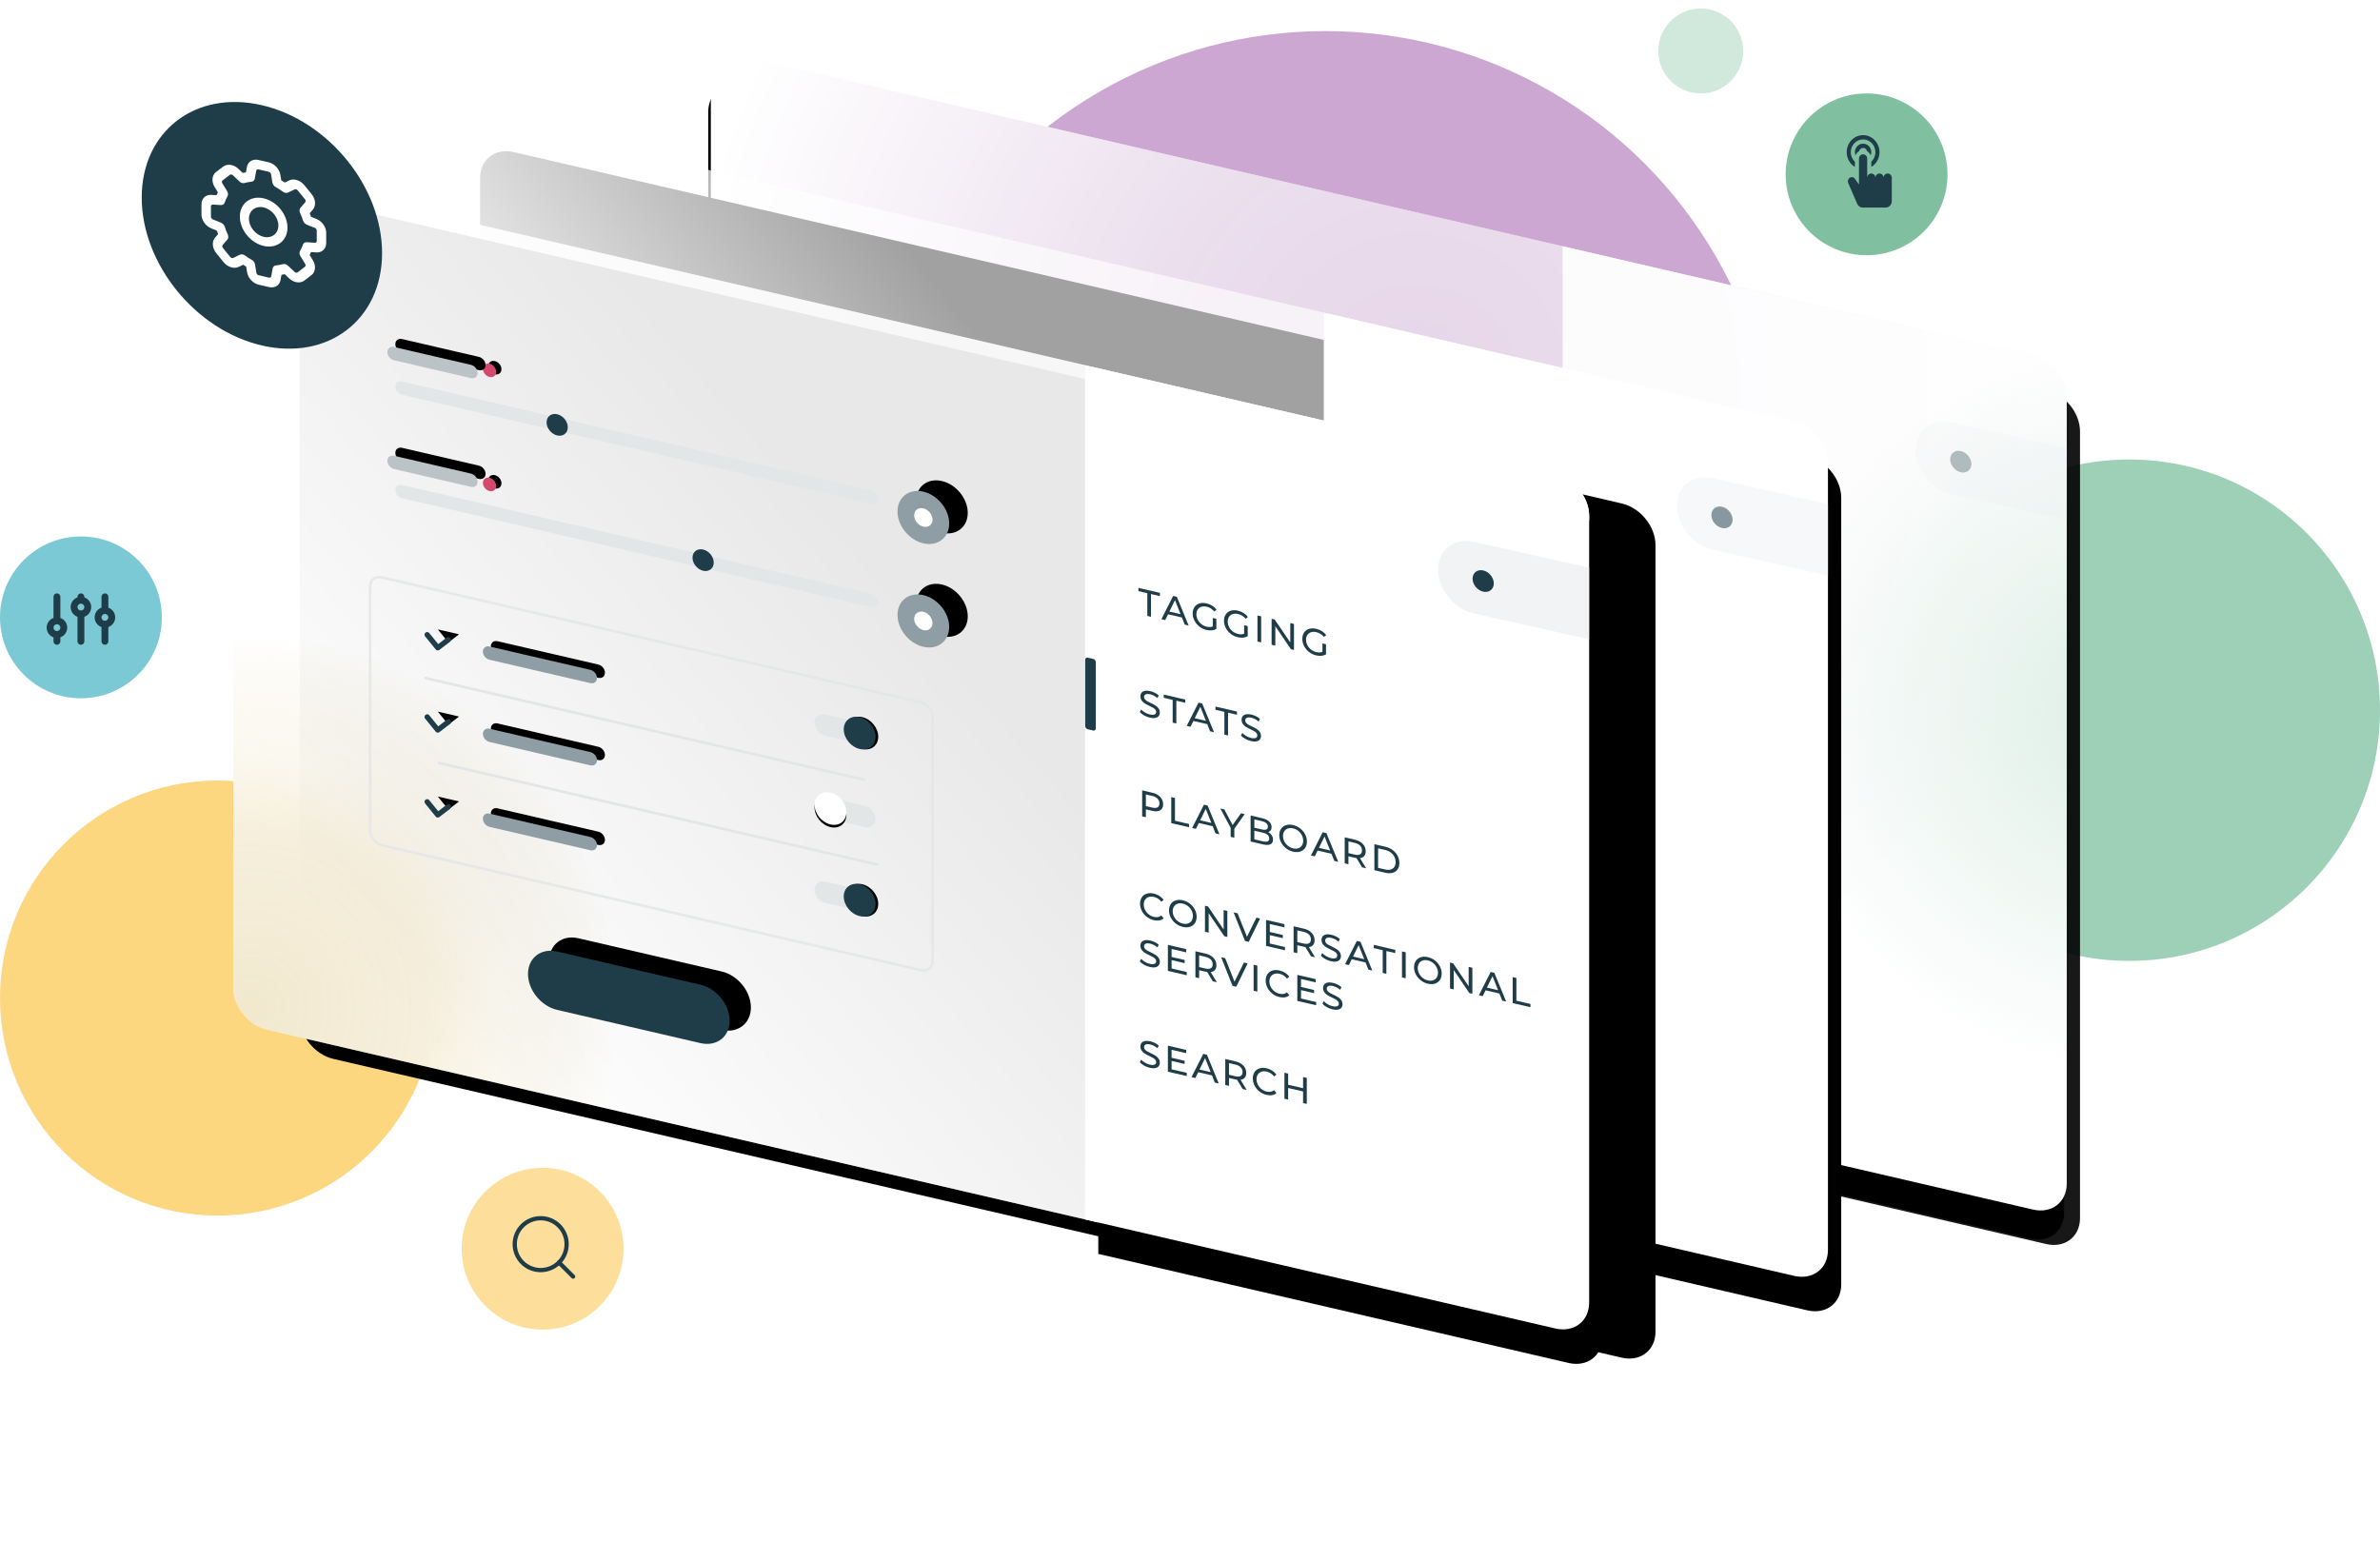 <?xml version="1.0" encoding="UTF-8"?>
<svg width="897px" height="581px" viewBox="0 0 897 581" version="1.1" xmlns="http://www.w3.org/2000/svg" xmlns:xlink="http://www.w3.org/1999/xlink">
    <title>CMC_configuration</title>
    <defs>
        <linearGradient x1="17.407%" y1="53.875%" x2="47.414%" y2="33.576%" id="linearGradient-1">
            <stop stop-color="#FFFFFF" offset="0%"></stop>
            <stop stop-color="#FFFFFF" offset="100%"></stop>
        </linearGradient>
        <radialGradient cx="52.083%" cy="29.069%" fx="52.083%" fy="29.069%" r="64.831%" gradientTransform="translate(0.521,0.291),scale(0.852,1),rotate(-17.257),translate(-0.521,-0.291)" id="radialGradient-2">
            <stop stop-color="#CCAAD1" stop-opacity="0.495" offset="0%"></stop>
            <stop stop-color="#D5BADA" stop-opacity="0.496" offset="31.634%"></stop>
            <stop stop-color="#FFFFFF" stop-opacity="0.5" offset="99.495%"></stop>
        </radialGradient>
        <path d="M280.665,18.12 L766.21,130.734 C773.24,132.364 778.938,139.384 778.938,146.413 L778.938,442.958 C778.938,449.987 773.24,454.364 766.21,452.734 L280.665,340.12 C273.636,338.49 267.938,331.47 267.938,324.441 L267.938,27.896 C267.938,20.867 273.636,16.49 280.665,18.12 Z" id="path-3"></path>
        <filter x="-11.4%" y="-9.5%" width="121.3%" height="125.0%" filterUnits="objectBoundingBox" id="filter-4">
            <feOffset dx="-4" dy="13" in="SourceAlpha" result="shadowOffsetOuter1"></feOffset>
            <feGaussianBlur stdDeviation="16" in="shadowOffsetOuter1" result="shadowBlurOuter1"></feGaussianBlur>
            <feColorMatrix values="0 0 0 0 0   0 0 0 0 0   0 0 0 0 0  0 0 0 0.04 0" type="matrix" in="shadowBlurOuter1" result="shadowMatrixOuter1"></feColorMatrix>
            <feOffset dx="3" dy="-2" in="SourceAlpha" result="shadowOffsetOuter2"></feOffset>
            <feColorMatrix values="0 0 0 0 1   0 0 0 0 1   0 0 0 0 1  0 0 0 1 0" type="matrix" in="shadowOffsetOuter2" result="shadowMatrixOuter2"></feColorMatrix>
            <feMerge>
                <feMergeNode in="shadowMatrixOuter1"></feMergeNode>
                <feMergeNode in="shadowMatrixOuter2"></feMergeNode>
            </feMerge>
        </filter>
        <radialGradient cx="112.966%" cy="48.024%" fx="112.966%" fy="48.024%" r="71.788%" gradientTransform="translate(1.13,0.48),scale(1,0.523),rotate(90),translate(-1.13,-0.48)" id="radialGradient-5">
            <stop stop-color="#BDDECE" stop-opacity="0.576" offset="0%"></stop>
            <stop stop-color="#BDDFCE" stop-opacity="0" offset="100%"></stop>
        </radialGradient>
        <path d="M766.21,130.734 L588.938,89.619 L588.938,411.619 L766.21,452.734 C773.24,454.364 778.938,449.987 778.938,442.958 L778.938,146.413 C778.938,139.384 773.24,132.364 766.21,130.734 Z" id="path-6"></path>
        <filter x="-52.9%" y="-25.5%" width="211.1%" height="158.1%" filterUnits="objectBoundingBox" id="filter-7">
            <feOffset dx="5" dy="13" in="SourceAlpha" result="shadowOffsetOuter1"></feOffset>
            <feGaussianBlur stdDeviation="33" in="shadowOffsetOuter1" result="shadowBlurOuter1"></feGaussianBlur>
            <feColorMatrix values="0 0 0 0 0   0 0 0 0 0   0 0 0 0 0  0 0 0 0.083 0" type="matrix" in="shadowBlurOuter1"></feColorMatrix>
        </filter>
        <linearGradient x1="17.407%" y1="53.875%" x2="47.414%" y2="33.576%" id="linearGradient-8">
            <stop stop-color="#FFFFFF" offset="0%"></stop>
            <stop stop-color="#FFFFFF" stop-opacity="0.633" offset="100%"></stop>
        </linearGradient>
        <path d="M12.728,0.341 L498.272,112.954 C505.302,114.584 511,121.604 511,128.633 L511,425.178 C511,432.207 505.302,436.584 498.272,434.954 L12.728,322.341 C5.698,320.71 0,313.69 0,306.661 L0,10.116 C0,3.087 5.698,-1.29 12.728,0.341 Z" id="path-9"></path>
        <filter x="-18.6%" y="-18.8%" width="137.2%" height="143.6%" filterUnits="objectBoundingBox" id="filter-10">
            <feOffset dx="0" dy="13" in="SourceAlpha" result="shadowOffsetOuter1"></feOffset>
            <feGaussianBlur stdDeviation="29.5" in="shadowOffsetOuter1" result="shadowBlurOuter1"></feGaussianBlur>
            <feColorMatrix values="0 0 0 0 0   0 0 0 0 0   0 0 0 0 0  0 0 0 0.07 0" type="matrix" in="shadowBlurOuter1" result="shadowMatrixOuter1"></feColorMatrix>
            <feOffset dx="3" dy="-2" in="SourceAlpha" result="shadowOffsetOuter2"></feOffset>
            <feColorMatrix values="0 0 0 0 1   0 0 0 0 1   0 0 0 0 1  0 0 0 1 0" type="matrix" in="shadowOffsetOuter2" result="shadowMatrixOuter2"></feColorMatrix>
            <feMerge>
                <feMergeNode in="shadowMatrixOuter1"></feMergeNode>
                <feMergeNode in="shadowMatrixOuter2"></feMergeNode>
            </feMerge>
        </filter>
        <path d="M498.272,112.954 L321,71.839 L321,393.839 L498.272,434.954 C505.302,436.584 511,432.207 511,425.178 L511,128.633 C511,121.604 505.302,114.584 498.272,112.954 Z" id="path-11"></path>
        <filter x="-52.9%" y="-25.5%" width="211.1%" height="158.1%" filterUnits="objectBoundingBox" id="filter-12">
            <feOffset dx="5" dy="13" in="SourceAlpha" result="shadowOffsetOuter1"></feOffset>
            <feGaussianBlur stdDeviation="33" in="shadowOffsetOuter1" result="shadowBlurOuter1"></feGaussianBlur>
            <feColorMatrix values="0 0 0 0 0.872   0 0 0 0 0.872   0 0 0 0 0.872  0 0 0 0.5 0" type="matrix" in="shadowBlurOuter1"></feColorMatrix>
        </filter>
        <linearGradient x1="6.215%" y1="64.102%" x2="47.414%" y2="33.576%" id="linearGradient-13">
            <stop stop-color="#FFFFFF" offset="0%"></stop>
            <stop stop-color="#FFFFFF" stop-opacity="0.818" offset="100%"></stop>
        </linearGradient>
        <radialGradient cx="0.994%" cy="72.2%" fx="0.994%" fy="72.2%" r="31.764%" gradientTransform="translate(0.01,0.722),scale(0.852,1),rotate(-17.458),translate(-0.01,-0.722)" id="radialGradient-14">
            <stop stop-color="#DECA8D" stop-opacity="0.43" offset="0%"></stop>
            <stop stop-color="#E6D19B" stop-opacity="0.344" offset="48.066%"></stop>
            <stop stop-color="#EEE4C2" stop-opacity="0.249" offset="68.772%"></stop>
            <stop stop-color="#FFFFFF" stop-opacity="0.5" offset="100%"></stop>
        </radialGradient>
        <path d="M100.665,62.952 L586.21,175.565 C593.24,177.195 598.938,184.215 598.938,191.245 L598.938,487.789 C598.938,494.819 593.24,499.195 586.21,497.565 L100.665,384.952 C93.636,383.322 87.938,376.302 87.938,369.272 L87.938,72.728 C87.938,65.698 93.636,61.322 100.665,62.952 Z" id="path-15"></path>
        <filter x="-14.9%" y="-19.5%" width="138.4%" height="145.0%" filterUnits="objectBoundingBox" id="filter-16">
            <feOffset dx="22" dy="13" in="SourceAlpha" result="shadowOffsetOuter1"></feOffset>
            <feGaussianBlur stdDeviation="29" in="shadowOffsetOuter1" result="shadowBlurOuter1"></feGaussianBlur>
            <feColorMatrix values="0 0 0 0 0   0 0 0 0 0   0 0 0 0 0  0 0 0 0.049 0" type="matrix" in="shadowBlurOuter1" result="shadowMatrixOuter1"></feColorMatrix>
            <feOffset dx="3" dy="-2" in="SourceAlpha" result="shadowOffsetOuter2"></feOffset>
            <feColorMatrix values="0 0 0 0 1   0 0 0 0 1   0 0 0 0 1  0 0 0 1 0" type="matrix" in="shadowOffsetOuter2" result="shadowMatrixOuter2"></feColorMatrix>
            <feMerge>
                <feMergeNode in="shadowMatrixOuter1"></feMergeNode>
                <feMergeNode in="shadowMatrixOuter2"></feMergeNode>
            </feMerge>
        </filter>
        <filter x="-87.0%" y="-150.9%" width="282.6%" height="409.1%" filterUnits="objectBoundingBox" id="filter-17">
            <feOffset dx="3" dy="-1" in="SourceAlpha" result="shadowOffsetOuter1"></feOffset>
            <feGaussianBlur stdDeviation="3.5" in="shadowOffsetOuter1" result="shadowBlurOuter1"></feGaussianBlur>
            <feColorMatrix values="0 0 0 0 0   0 0 0 0 0   0 0 0 0 0  0 0 0 0.138 0" type="matrix" in="shadowBlurOuter1" result="shadowMatrixOuter1"></feColorMatrix>
            <feMerge>
                <feMergeNode in="shadowMatrixOuter1"></feMergeNode>
                <feMergeNode in="SourceGraphic"></feMergeNode>
            </feMerge>
        </filter>
        <path d="M17,13.119 C20.314,13.887 23,11.823 23,8.51 C23,5.196 20.314,1.887 17,1.119 C13.686,0.351 11,2.415 11,5.729 C11,9.043 13.686,12.351 17,13.119 Z" id="path-18"></path>
        <filter x="-8.3%" y="-16.2%" width="133.3%" height="132.5%" filterUnits="objectBoundingBox" id="filter-19">
            <feOffset dx="1" dy="0" in="SourceAlpha" result="shadowOffsetOuter1"></feOffset>
            <feGaussianBlur stdDeviation="0.5" in="shadowOffsetOuter1" result="shadowBlurOuter1"></feGaussianBlur>
            <feColorMatrix values="0 0 0 0 0.118   0 0 0 0 0.239   0 0 0 0 0.286  0 0 0 0.182 0" type="matrix" in="shadowBlurOuter1"></feColorMatrix>
        </filter>
        <filter x="-100.0%" y="-165.7%" width="287.0%" height="439.2%" filterUnits="objectBoundingBox" id="filter-20">
            <feOffset dx="3" dy="-1" in="SourceAlpha" result="shadowOffsetOuter1"></feOffset>
            <feGaussianBlur stdDeviation="3.5" in="shadowOffsetOuter1" result="shadowBlurOuter1"></feGaussianBlur>
            <feColorMatrix values="0 0 0 0 0.481   0 0 0 0 0.481   0 0 0 0 0.481  0 0 0 0.138 0" type="matrix" in="shadowBlurOuter1" result="shadowMatrixOuter1"></feColorMatrix>
            <feMerge>
                <feMergeNode in="shadowMatrixOuter1"></feMergeNode>
                <feMergeNode in="SourceGraphic"></feMergeNode>
            </feMerge>
        </filter>
        <path d="M6,12.16 C9.314,12.928 12,10.864 12,7.551 C12,4.237 9.314,0.928 6,0.16 C2.686,-0.608 0,1.456 0,4.77 C0,8.084 2.686,11.392 6,12.16 Z" id="path-21"></path>
        <filter x="-41.7%" y="-32.5%" width="183.3%" height="181.2%" filterUnits="objectBoundingBox" id="filter-22">
            <feOffset dx="0" dy="1" in="SourceAlpha" result="shadowOffsetOuter1"></feOffset>
            <feGaussianBlur stdDeviation="1.5" in="shadowOffsetOuter1" result="shadowBlurOuter1"></feGaussianBlur>
            <feColorMatrix values="0 0 0 0 0   0 0 0 0 0   0 0 0 0 0  0 0 0 0.143 0" type="matrix" in="shadowBlurOuter1"></feColorMatrix>
        </filter>
        <path d="M184.5,240.482 L222.5,249.288 C223.881,249.607 225,250.986 225,252.367 C225,253.748 223.881,254.607 222.5,254.288 L184.5,245.482 C183.119,245.162 182,243.783 182,242.403 C182,241.022 183.119,240.162 184.5,240.482 Z" id="path-23"></path>
        <filter x="-24.4%" y="-111.2%" width="162.8%" height="293.7%" filterUnits="objectBoundingBox" id="filter-24">
            <feOffset dx="3" dy="-2" in="SourceAlpha" result="shadowOffsetOuter1"></feOffset>
            <feGaussianBlur stdDeviation="4" in="shadowOffsetOuter1" result="shadowBlurOuter1"></feGaussianBlur>
            <feColorMatrix values="0 0 0 0 0.673   0 0 0 0 0.673   0 0 0 0 0.673  0 0 0 0.5 0" type="matrix" in="shadowBlurOuter1"></feColorMatrix>
        </filter>
        <polyline id="path-25" points="161 236.036 165 240.963 169 237.89"></polyline>
        <filter x="-61.3%" y="-160.5%" width="272.6%" height="372.1%" filterUnits="objectBoundingBox" id="filter-26">
            <feMorphology radius="1" operator="dilate" in="SourceAlpha" result="shadowSpreadOuter1"></feMorphology>
            <feOffset dx="2" dy="-1" in="shadowSpreadOuter1" result="shadowOffsetOuter1"></feOffset>
            <feMorphology radius="1" operator="erode" in="SourceAlpha" result="shadowInner"></feMorphology>
            <feOffset dx="2" dy="-1" in="shadowInner" result="shadowInner"></feOffset>
            <feComposite in="shadowOffsetOuter1" in2="shadowInner" operator="out" result="shadowOffsetOuter1"></feComposite>
            <feGaussianBlur stdDeviation="1.5" in="shadowOffsetOuter1" result="shadowBlurOuter1"></feGaussianBlur>
            <feColorMatrix values="0 0 0 0 0.626   0 0 0 0 0.626   0 0 0 0 0.626  0 0 0 0.5 0" type="matrix" in="shadowBlurOuter1"></feColorMatrix>
        </filter>
        <polyline id="path-27" points="161 267.036 165 271.963 169 268.89"></polyline>
        <filter x="-61.3%" y="-160.5%" width="272.6%" height="372.1%" filterUnits="objectBoundingBox" id="filter-28">
            <feMorphology radius="1" operator="dilate" in="SourceAlpha" result="shadowSpreadOuter1"></feMorphology>
            <feOffset dx="2" dy="-1" in="shadowSpreadOuter1" result="shadowOffsetOuter1"></feOffset>
            <feMorphology radius="1" operator="erode" in="SourceAlpha" result="shadowInner"></feMorphology>
            <feOffset dx="2" dy="-1" in="shadowInner" result="shadowInner"></feOffset>
            <feComposite in="shadowOffsetOuter1" in2="shadowInner" operator="out" result="shadowOffsetOuter1"></feComposite>
            <feGaussianBlur stdDeviation="1.5" in="shadowOffsetOuter1" result="shadowBlurOuter1"></feGaussianBlur>
            <feColorMatrix values="0 0 0 0 0.626   0 0 0 0 0.626   0 0 0 0 0.626  0 0 0 0.5 0" type="matrix" in="shadowBlurOuter1"></feColorMatrix>
        </filter>
        <polyline id="path-29" points="161 299.036 165 303.963 169 300.89"></polyline>
        <filter x="-61.3%" y="-160.5%" width="272.6%" height="372.1%" filterUnits="objectBoundingBox" id="filter-30">
            <feMorphology radius="1" operator="dilate" in="SourceAlpha" result="shadowSpreadOuter1"></feMorphology>
            <feOffset dx="2" dy="-1" in="shadowSpreadOuter1" result="shadowOffsetOuter1"></feOffset>
            <feMorphology radius="1" operator="erode" in="SourceAlpha" result="shadowInner"></feMorphology>
            <feOffset dx="2" dy="-1" in="shadowInner" result="shadowInner"></feOffset>
            <feComposite in="shadowOffsetOuter1" in2="shadowInner" operator="out" result="shadowOffsetOuter1"></feComposite>
            <feGaussianBlur stdDeviation="1.5" in="shadowOffsetOuter1" result="shadowBlurOuter1"></feGaussianBlur>
            <feColorMatrix values="0 0 0 0 0.626   0 0 0 0 0.626   0 0 0 0 0.626  0 0 0 0.5 0" type="matrix" in="shadowBlurOuter1"></feColorMatrix>
        </filter>
        <path d="M184.5,271.482 L222.5,280.288 C223.881,280.607 225,281.986 225,283.367 C225,284.748 223.881,285.607 222.5,285.288 L184.5,276.482 C183.119,276.162 182,274.783 182,273.403 C182,272.022 183.119,271.162 184.5,271.482 Z" id="path-31"></path>
        <filter x="-24.4%" y="-111.2%" width="162.8%" height="293.7%" filterUnits="objectBoundingBox" id="filter-32">
            <feOffset dx="3" dy="-2" in="SourceAlpha" result="shadowOffsetOuter1"></feOffset>
            <feGaussianBlur stdDeviation="4" in="shadowOffsetOuter1" result="shadowBlurOuter1"></feGaussianBlur>
            <feColorMatrix values="0 0 0 0 0.673   0 0 0 0 0.673   0 0 0 0 0.673  0 0 0 0.5 0" type="matrix" in="shadowBlurOuter1"></feColorMatrix>
        </filter>
        <filter x="-87.0%" y="-150.9%" width="282.6%" height="409.1%" filterUnits="objectBoundingBox" id="filter-33">
            <feOffset dx="3" dy="-1" in="SourceAlpha" result="shadowOffsetOuter1"></feOffset>
            <feGaussianBlur stdDeviation="3.5" in="shadowOffsetOuter1" result="shadowBlurOuter1"></feGaussianBlur>
            <feColorMatrix values="0 0 0 0 0   0 0 0 0 0   0 0 0 0 0  0 0 0 0.138 0" type="matrix" in="shadowBlurOuter1" result="shadowMatrixOuter1"></feColorMatrix>
            <feMerge>
                <feMergeNode in="shadowMatrixOuter1"></feMergeNode>
                <feMergeNode in="SourceGraphic"></feMergeNode>
            </feMerge>
        </filter>
        <path d="M17,13.119 C20.314,13.887 23,11.823 23,8.51 C23,5.196 20.314,1.887 17,1.119 C13.686,0.351 11,2.415 11,5.729 C11,9.043 13.686,12.351 17,13.119 Z" id="path-34"></path>
        <filter x="-8.3%" y="-16.2%" width="133.3%" height="132.5%" filterUnits="objectBoundingBox" id="filter-35">
            <feOffset dx="1" dy="0" in="SourceAlpha" result="shadowOffsetOuter1"></feOffset>
            <feGaussianBlur stdDeviation="0.5" in="shadowOffsetOuter1" result="shadowBlurOuter1"></feGaussianBlur>
            <feColorMatrix values="0 0 0 0 0.118   0 0 0 0 0.239   0 0 0 0 0.286  0 0 0 0.182 0" type="matrix" in="shadowBlurOuter1"></feColorMatrix>
        </filter>
        <path d="M184.5,303.482 L222.5,312.288 C223.881,312.607 225,313.986 225,315.367 C225,316.748 223.881,317.607 222.5,317.288 L184.5,308.482 C183.119,308.162 182,306.783 182,305.403 C182,304.022 183.119,303.162 184.5,303.482 Z" id="path-36"></path>
        <filter x="-24.4%" y="-111.2%" width="162.8%" height="293.7%" filterUnits="objectBoundingBox" id="filter-37">
            <feOffset dx="3" dy="-2" in="SourceAlpha" result="shadowOffsetOuter1"></feOffset>
            <feGaussianBlur stdDeviation="4" in="shadowOffsetOuter1" result="shadowBlurOuter1"></feGaussianBlur>
            <feColorMatrix values="0 0 0 0 0.673   0 0 0 0 0.673   0 0 0 0 0.673  0 0 0 0.5 0" type="matrix" in="shadowBlurOuter1"></feColorMatrix>
        </filter>
        <path d="M586.21,175.565 L408.938,134.45 L408.938,456.45 L586.21,497.565 C593.24,499.195 598.938,494.819 598.938,487.789 L598.938,191.245 C598.938,184.215 593.24,177.195 586.21,175.565 Z" id="path-38"></path>
        <filter x="-52.9%" y="-25.5%" width="211.1%" height="158.1%" filterUnits="objectBoundingBox" id="filter-39">
            <feOffset dx="5" dy="13" in="SourceAlpha" result="shadowOffsetOuter1"></feOffset>
            <feGaussianBlur stdDeviation="33" in="shadowOffsetOuter1" result="shadowBlurOuter1"></feGaussianBlur>
            <feColorMatrix values="0 0 0 0 0.872   0 0 0 0 0.872   0 0 0 0 0.872  0 0 0 0.5 0" type="matrix" in="shadowBlurOuter1"></feColorMatrix>
        </filter>
        <filter x="-11.8%" y="-46.6%" width="123.6%" height="193.1%" filterUnits="objectBoundingBox" id="filter-40">
            <feOffset dx="3" dy="-4" in="SourceAlpha" result="shadowOffsetOuter1"></feOffset>
            <feGaussianBlur stdDeviation="3.5" in="shadowOffsetOuter1" result="shadowBlurOuter1"></feGaussianBlur>
            <feColorMatrix values="0 0 0 0 0.558   0 0 0 0 0.54   0 0 0 0 0.54  0 0 0 0.145 0" type="matrix" in="shadowBlurOuter1" result="shadowMatrixOuter1"></feColorMatrix>
            <feMerge>
                <feMergeNode in="shadowMatrixOuter1"></feMergeNode>
                <feMergeNode in="SourceGraphic"></feMergeNode>
            </feMerge>
        </filter>
        <filter x="-11.8%" y="-46.6%" width="123.6%" height="193.1%" filterUnits="objectBoundingBox" id="filter-41">
            <feOffset dx="3" dy="-4" in="SourceAlpha" result="shadowOffsetOuter1"></feOffset>
            <feGaussianBlur stdDeviation="3.5" in="shadowOffsetOuter1" result="shadowBlurOuter1"></feGaussianBlur>
            <feColorMatrix values="0 0 0 0 0.558   0 0 0 0 0.54   0 0 0 0 0.54  0 0 0 0.145 0" type="matrix" in="shadowBlurOuter1" result="shadowMatrixOuter1"></feColorMatrix>
            <feMerge>
                <feMergeNode in="shadowMatrixOuter1"></feMergeNode>
                <feMergeNode in="SourceGraphic"></feMergeNode>
            </feMerge>
        </filter>
        <path d="M184.5,138.89 C185.881,139.21 187,138.351 187,136.97 C187,135.589 185.881,134.21 184.5,133.89 C183.119,133.57 182,134.43 182,135.81 C182,137.191 183.119,138.57 184.5,138.89 Z" id="path-42"></path>
        <filter x="-160.0%" y="-214.3%" width="500.0%" height="489.6%" filterUnits="objectBoundingBox" id="filter-43">
            <feOffset dx="2" dy="-1" in="SourceAlpha" result="shadowOffsetOuter1"></feOffset>
            <feGaussianBlur stdDeviation="3" in="shadowOffsetOuter1" result="shadowBlurOuter1"></feGaussianBlur>
            <feColorMatrix values="0 0 0 0 0.831   0 0 0 0 0.29   0 0 0 0 0.435  0 0 0 0.467 0" type="matrix" in="shadowBlurOuter1"></feColorMatrix>
        </filter>
        <path d="M148.5,127.582 L177.5,134.308 C178.881,134.629 180,136.008 180,137.388 C180,138.769 178.881,139.629 177.5,139.308 L148.5,132.582 C147.119,132.262 146,130.883 146,129.503 C146,128.122 147.119,127.262 148.5,127.582 Z" id="path-44"></path>
        <filter x="-13.2%" y="-88.5%" width="144.1%" height="226.5%" filterUnits="objectBoundingBox" id="filter-45">
            <feOffset dx="3" dy="-3" in="SourceAlpha" result="shadowOffsetOuter1"></feOffset>
            <feGaussianBlur stdDeviation="2" in="shadowOffsetOuter1" result="shadowBlurOuter1"></feGaussianBlur>
            <feColorMatrix values="0 0 0 0 0   0 0 0 0 0   0 0 0 0 0  0 0 0 0.068 0" type="matrix" in="shadowBlurOuter1"></feColorMatrix>
        </filter>
        <path d="M184.5,181.89 C185.881,182.21 187,181.351 187,179.97 C187,178.589 185.881,177.21 184.5,176.89 C183.119,176.57 182,177.43 182,178.81 C182,180.191 183.119,181.57 184.5,181.89 Z" id="path-46"></path>
        <filter x="-160.0%" y="-214.3%" width="500.0%" height="489.6%" filterUnits="objectBoundingBox" id="filter-47">
            <feOffset dx="2" dy="-1" in="SourceAlpha" result="shadowOffsetOuter1"></feOffset>
            <feGaussianBlur stdDeviation="3" in="shadowOffsetOuter1" result="shadowBlurOuter1"></feGaussianBlur>
            <feColorMatrix values="0 0 0 0 0.831   0 0 0 0 0.29   0 0 0 0 0.435  0 0 0 0.467 0" type="matrix" in="shadowBlurOuter1"></feColorMatrix>
        </filter>
        <path d="M148.5,168.582 L177.5,175.308 C178.881,175.629 180,177.008 180,178.388 C180,179.769 178.881,180.629 177.5,180.308 L148.5,173.582 C147.119,173.262 146,171.883 146,170.503 C146,169.122 147.119,168.262 148.5,168.582 Z" id="path-48"></path>
        <filter x="-13.2%" y="-88.5%" width="144.1%" height="226.5%" filterUnits="objectBoundingBox" id="filter-49">
            <feOffset dx="3" dy="-3" in="SourceAlpha" result="shadowOffsetOuter1"></feOffset>
            <feGaussianBlur stdDeviation="2" in="shadowOffsetOuter1" result="shadowBlurOuter1"></feGaussianBlur>
            <feColorMatrix values="0 0 0 0 0   0 0 0 0 0   0 0 0 0 0  0 0 0 0.068 0" type="matrix" in="shadowBlurOuter1"></feColorMatrix>
        </filter>
        <path d="M348,201.592 C353.379,202.84 357.739,199.49 357.739,194.112 C357.739,188.733 353.379,183.361 348,182.113 C342.621,180.866 338.261,184.215 338.261,189.594 C338.261,194.973 342.621,200.344 348,201.592 Z" id="path-50"></path>
        <filter x="-66.7%" y="-120.0%" width="305.4%" height="300.0%" filterUnits="objectBoundingBox" id="filter-51">
            <feOffset dx="7" dy="-4" in="SourceAlpha" result="shadowOffsetOuter1"></feOffset>
            <feGaussianBlur stdDeviation="5.5" in="shadowOffsetOuter1" result="shadowBlurOuter1"></feGaussianBlur>
            <feColorMatrix values="0 0 0 0 0.557   0 0 0 0 0.62   0 0 0 0 0.643  0 0 0 0.349 0" type="matrix" in="shadowBlurOuter1"></feColorMatrix>
        </filter>
        <path d="M348,240.592 C353.379,241.84 357.739,238.49 357.739,233.112 C357.739,227.733 353.379,222.361 348,221.113 C342.621,219.866 338.261,223.215 338.261,228.594 C338.261,233.973 342.621,239.344 348,240.592 Z" id="path-52"></path>
        <filter x="-66.7%" y="-120.0%" width="305.4%" height="300.0%" filterUnits="objectBoundingBox" id="filter-53">
            <feOffset dx="7" dy="-4" in="SourceAlpha" result="shadowOffsetOuter1"></feOffset>
            <feGaussianBlur stdDeviation="5.5" in="shadowOffsetOuter1" result="shadowBlurOuter1"></feGaussianBlur>
            <feColorMatrix values="0 0 0 0 0.557   0 0 0 0 0.62   0 0 0 0 0.643  0 0 0 0.349 0" type="matrix" in="shadowBlurOuter1"></feColorMatrix>
        </filter>
        <path d="M210,355.47 L264,367.994 C270.075,369.403 275,375.47 275,381.545 C275,387.62 270.075,391.403 264,389.994 L210,377.47 C203.925,376.061 199,369.994 199,363.918 C199,357.843 203.925,354.061 210,355.47 Z" id="path-54"></path>
        <filter x="-18.4%" y="-76.9%" width="157.9%" height="225.3%" filterUnits="objectBoundingBox" id="filter-55">
            <feOffset dx="8" dy="-5" in="SourceAlpha" result="shadowOffsetOuter1"></feOffset>
            <feGaussianBlur stdDeviation="6" in="shadowOffsetOuter1" result="shadowBlurOuter1"></feGaussianBlur>
            <feColorMatrix values="0 0 0 0 0.557   0 0 0 0 0.62   0 0 0 0 0.643  0 0 0 0.409 0" type="matrix" in="shadowBlurOuter1"></feColorMatrix>
        </filter>
    </defs>
    <g id="Diagrams&amp;Illustrations" stroke="none" stroke-width="1" fill="none" fill-rule="evenodd">
        <g id="configure_empathy_platfotm_landing_asset" transform="translate(-89, -70)">
            <g id="CMC_configuration" transform="translate(89, 73.22)">
                <circle id="Oval" fill="#FDCB5B" opacity="0.77" cx="82" cy="373" r="82"></circle>
                <circle id="Oval-Copy-11" fill="#80C0A1" opacity="0.754" cx="802.5" cy="264.5" r="94.5"></circle>
                <circle id="Oval-Copy-4" fill-opacity="0.708" fill="#B683BE" cx="499.5" cy="178.5" r="170"></circle>
                <g id="Group-4" transform="translate(673, 32)">
                    <g id="Group-5" fill="#80C0A1">
                        <circle id="Oval-Copy-6" cx="30.5" cy="30.5" r="30.5"></circle>
                    </g>
                    <g id="interactivity-copy-2" transform="translate(23, 15.728)" fill="#1E3D49">
                        <path d="M15.455,14.454 C14.601,14.454 13.909,15.173 13.909,16.06 C13.909,15.173 13.217,14.454 12.364,14.454 C11.51,14.454 10.818,15.173 10.818,16.06 C10.818,15.173 10.126,14.454 9.273,14.454 C8.419,14.454 7.727,15.173 7.727,16.06 L7.727,8.833 C7.727,7.946 7.035,7.227 6.182,7.227 C5.328,7.227 4.636,7.946 4.636,8.833 L4.636,14.454 L4.636,18.469 L4.544,18.469 L3.091,16.455 C2.698,15.783 1.792,15.622 1.119,16.088 C0.48,16.531 0.258,17.399 0.601,18.113 L3.996,25.971 C4.388,26.787 5.191,27.302 6.069,27.302 L14.682,27.302 C15.962,27.302 17,26.224 17,24.893 L17,16.863 L17,16.06 C17,15.173 16.308,14.454 15.455,14.454 Z" id="XMLID_225_"></path>
                        <path d="M1.545,6.424 C1.545,3.767 3.625,1.606 6.182,1.606 C8.738,1.606 10.818,3.767 10.818,6.424 C10.818,7.815 10.23,9.112 9.273,10.009 L9.273,11.985 C9.984,11.557 10.615,10.982 11.113,10.298 C11.931,9.176 12.364,7.836 12.364,6.424 C12.364,2.882 9.59,0 6.182,0 C2.773,0 0,2.882 0,6.424 C0,7.836 0.432,9.176 1.251,10.298 C1.749,10.982 2.38,11.557 3.091,11.985 L3.091,10.009 C2.134,9.112 1.545,7.815 1.545,6.424 Z" id="XMLID_955_"></path>
                        <path d="M8.363,4.148 C7.779,3.544 7.005,3.212 6.182,3.212 C6.177,3.212 6.172,3.212 6.168,3.212 C4.527,3.22 3.177,4.559 3.095,6.26 C3.072,6.732 3.152,7.197 3.319,7.625 C3.586,6.944 4.072,6.378 4.686,6.023 C4.86,5.339 5.473,4.821 6.175,4.818 L6.182,4.818 C6.593,4.818 6.98,4.984 7.272,5.286 C7.472,5.493 7.611,5.747 7.679,6.024 C8.294,6.38 8.781,6.947 9.047,7.631 C9.194,7.253 9.273,6.844 9.273,6.424 C9.273,5.563 8.949,4.755 8.363,4.148 L8.363,4.148 Z" id="XMLID_958_"></path>
                    </g>
                </g>
                <g id="Group-9" transform="translate(174, 437)">
                    <circle id="Oval-Copy-12" fill="#FDCB5B" opacity="0.602" cx="30.5" cy="30.5" r="30.5"></circle>
                    <g id="search-copy" transform="translate(20, 19)" stroke="#1E3D49" stroke-linecap="round" stroke-linejoin="round" stroke-width="1.6">
                        <circle id="Oval" cx="9.778" cy="9.778" r="9.778"></circle>
                        <line x1="22" y1="22" x2="16.683" y2="16.683" id="Path"></line>
                    </g>
                </g>
                <circle id="Oval-Copy-10" fill="#53B9C9" opacity="0.763" cx="30.5" cy="229.5" r="30.5"></circle>
                <g id="Group-64-Copy-5" transform="translate(15, 214)" fill="#1E3D49" fill-rule="nonzero">
                    <g id="01_icon/menu/insight-copy">
                        <path d="M15.5,6.458 C16.181,6.458 16.739,6.985 16.788,7.654 L16.792,7.75 L16.792,7.971 C18.297,8.502 19.375,9.938 19.375,11.625 C19.375,13.312 18.297,14.748 16.792,15.279 L16.792,24.542 C16.792,25.255 16.213,25.833 15.5,25.833 C14.819,25.833 14.261,25.306 14.212,24.638 L14.208,24.542 L14.208,15.279 C12.703,14.748 11.625,13.312 11.625,11.625 C11.625,9.938 12.703,8.502 14.208,7.971 L14.208,7.75 C14.208,7.037 14.787,6.458 15.5,6.458 Z M15.5,10.333 C14.787,10.333 14.208,10.912 14.208,11.625 C14.208,12.338 14.787,12.917 15.5,12.917 C16.213,12.917 16.792,12.338 16.792,11.625 C16.792,10.912 16.213,10.333 15.5,10.333 Z" id="Combined-Shape"></path>
                        <path d="M6.458,6.458 C7.139,6.458 7.697,6.985 7.746,7.654 L7.75,7.75 L7.75,15.721 C9.255,16.252 10.333,17.688 10.333,19.375 C10.333,21.062 9.255,22.498 7.75,23.029 L7.75,24.542 C7.75,25.255 7.172,25.833 6.458,25.833 C5.777,25.833 5.22,25.306 5.17,24.638 L5.167,24.542 L5.167,23.029 C3.662,22.498 2.583,21.062 2.583,19.375 C2.583,17.688 3.662,16.252 5.167,15.721 L5.167,7.75 C5.167,7.037 5.745,6.458 6.458,6.458 Z M6.458,18.083 C5.745,18.083 5.167,18.662 5.167,19.375 C5.167,20.088 5.745,20.667 6.458,20.667 C7.172,20.667 7.75,20.088 7.75,19.375 C7.75,18.662 7.172,18.083 6.458,18.083 Z" id="Combined-Shape"></path>
                        <path d="M24.542,6.458 C25.223,6.458 25.78,6.985 25.83,7.654 L25.833,7.75 L25.833,11.846 C27.338,12.377 28.417,13.813 28.417,15.5 C28.417,17.187 27.338,18.623 25.833,19.154 L25.833,24.542 C25.833,25.255 25.255,25.833 24.542,25.833 C23.861,25.833 23.303,25.306 23.254,24.638 L23.25,24.542 L23.25,19.154 C21.745,18.623 20.667,17.187 20.667,15.5 C20.667,13.813 21.745,12.377 23.25,11.846 L23.25,7.75 C23.25,7.037 23.828,6.458 24.542,6.458 Z M24.542,14.208 C23.828,14.208 23.25,14.787 23.25,15.5 C23.25,16.213 23.828,16.792 24.542,16.792 C25.255,16.792 25.833,16.213 25.833,15.5 C25.833,14.787 25.255,14.208 24.542,14.208 Z" id="Combined-Shape"></path>
                    </g>
                </g>
                <g id="Rectangle-Copy-98">
                    <use fill="black" fill-opacity="1" filter="url(#filter-4)" xlink:href="#path-3"></use>
                    <use fill="url(#linearGradient-1)" fill-rule="evenodd" xlink:href="#path-3"></use>
                    <use fill="url(#radialGradient-2)" fill-rule="evenodd" xlink:href="#path-3"></use>
                </g>
                <g id="Rectangle-Copy-99" opacity="0.905">
                    <use fill="black" fill-opacity="1" filter="url(#filter-7)" xlink:href="#path-6"></use>
                    <use fill="#FFFFFF" fill-rule="evenodd" xlink:href="#path-6"></use>
                    <use fill="url(#radialGradient-5)" fill-rule="evenodd" xlink:href="#path-6"></use>
                </g>
                <circle id="Oval-Copy-13" fill="#80C0A1" opacity="0.363" cx="641" cy="16" r="16"></circle>
                <g id="Group-2" transform="translate(177.938, 42.78)">
                    <g id="Rectangle-Copy-98">
                        <use fill="black" fill-opacity="1" filter="url(#filter-10)" xlink:href="#path-9"></use>
                        <use fill="url(#linearGradient-8)" fill-rule="evenodd" xlink:href="#path-9"></use>
                    </g>
                    <g id="Rectangle-Copy-99">
                        <use fill="black" fill-opacity="1" filter="url(#filter-12)" xlink:href="#path-11"></use>
                        <use fill="#FFFFFF" fill-rule="evenodd" xlink:href="#path-11"></use>
                    </g>
                </g>
                <g id="Rectangle-Copy-96">
                    <use fill="black" fill-opacity="1" filter="url(#filter-16)" xlink:href="#path-15"></use>
                    <use fill="url(#linearGradient-13)" fill-rule="evenodd" xlink:href="#path-15"></use>
                    <use fill="url(#radialGradient-14)" fill-rule="evenodd" xlink:href="#path-15"></use>
                </g>
                <path d="M140.769,214.98 C141.568,214.366 142.673,214.144 143.887,214.425 L143.887,214.425 L346.887,261.466 C348.162,261.761 349.313,262.55 350.147,263.578 C350.979,264.602 351.5,265.867 351.5,267.137 L351.5,267.137 L351.5,359.137 C351.5,360.342 351.023,361.328 350.231,361.937 C349.432,362.551 348.327,362.773 347.113,362.492 L347.113,362.492 L144.113,315.451 C142.838,315.156 141.687,314.368 140.853,313.339 C140.021,312.316 139.5,311.05 139.5,309.78 L139.5,309.78 L139.5,217.78 C139.5,216.575 139.977,215.589 140.769,214.98 Z" id="Rectangle" stroke="#E2E6E7" opacity="0.803"></path>
                <g id="Group-7" filter="url(#filter-17)" transform="translate(304, 266.993)">
                    <path d="M4,0.107 L19,3.583 C21.209,4.095 23,6.301 23,8.51 C23,10.719 21.209,12.095 19,11.583 L4,8.107 C1.791,7.595 0,5.389 0,3.18 C0,0.971 1.791,-0.405 4,0.107 Z" id="Rectangle-Copy-17" fill="#E2E6E7"></path>
                    <g id="Oval-Copy-51">
                        <use fill="black" fill-opacity="1" filter="url(#filter-19)" xlink:href="#path-18"></use>
                        <use fill="#1E3D49" fill-rule="evenodd" xlink:href="#path-18"></use>
                    </g>
                </g>
                <g id="Group-8" filter="url(#filter-20)" transform="translate(304, 296.403)">
                    <path d="M4,1.697 L19,5.173 C21.209,5.685 23,7.891 23,10.1 C23,12.309 21.209,13.685 19,13.173 L4,9.697 C1.791,9.185 0,6.979 0,4.77 C0,2.561 1.791,1.185 4,1.697 Z" id="Rectangle-Copy-19" fill="#E2E6E7"></path>
                    <g id="Oval-Copy-52">
                        <use fill="black" fill-opacity="1" filter="url(#filter-22)" xlink:href="#path-21"></use>
                        <use fill="#FFFFFF" fill-rule="evenodd" xlink:href="#path-21"></use>
                    </g>
                </g>
                <g id="Rectangle-Copy-18">
                    <use fill="black" fill-opacity="1" filter="url(#filter-24)" xlink:href="#path-23"></use>
                    <use fill="#8E9EA4" fill-rule="evenodd" xlink:href="#path-23"></use>
                </g>
                <g id="Path-23" stroke-linecap="round" stroke-linejoin="round">
                    <use fill="black" fill-opacity="1" filter="url(#filter-26)" xlink:href="#path-25"></use>
                    <use stroke="#1E3D49" stroke-width="2" xlink:href="#path-25"></use>
                </g>
                <g id="Path-23" stroke-linecap="round" stroke-linejoin="round">
                    <use fill="black" fill-opacity="1" filter="url(#filter-28)" xlink:href="#path-27"></use>
                    <use stroke="#1E3D49" stroke-width="2" xlink:href="#path-27"></use>
                </g>
                <g id="Path-23" stroke-linecap="round" stroke-linejoin="round">
                    <use fill="black" fill-opacity="1" filter="url(#filter-30)" xlink:href="#path-29"></use>
                    <use stroke="#1E3D49" stroke-width="2" xlink:href="#path-29"></use>
                </g>
                <g id="Rectangle-Copy-20">
                    <use fill="black" fill-opacity="1" filter="url(#filter-32)" xlink:href="#path-31"></use>
                    <use fill="#8E9EA4" fill-rule="evenodd" xlink:href="#path-31"></use>
                </g>
                <g id="Group-11" filter="url(#filter-33)" transform="translate(304, 329.993)">
                    <path d="M4,0.107 L19,3.583 C21.209,4.095 23,6.301 23,8.51 C23,10.719 21.209,12.095 19,11.583 L4,8.107 C1.791,7.595 0,5.389 0,3.18 C0,0.971 1.791,-0.405 4,0.107 Z" id="Rectangle-Copy-22" fill="#E2E6E7"></path>
                    <g id="Oval-Copy-53">
                        <use fill="black" fill-opacity="1" filter="url(#filter-35)" xlink:href="#path-34"></use>
                        <use fill="#1E3D49" fill-rule="evenodd" xlink:href="#path-34"></use>
                    </g>
                </g>
                <g id="Rectangle-Copy-21">
                    <use fill="black" fill-opacity="1" filter="url(#filter-37)" xlink:href="#path-36"></use>
                    <use fill="#8E9EA4" fill-rule="evenodd" xlink:href="#path-36"></use>
                </g>
                <line x1="160.5" y1="252.42" x2="325.5" y2="290.655" id="Line-9" stroke="#E2E6E7" stroke-linecap="square"></line>
                <line x1="165.5" y1="284.42" x2="330.5" y2="322.655" id="Line-9-Copy" stroke="#E2E6E7" stroke-linecap="square"></line>
                <path d="M17,399.722 L20,400.428 L17,399.722 Z" id="Rectangle" fill="#1E3D49"></path>
                <g id="Rectangle-Copy-97">
                    <use fill="black" fill-opacity="1" filter="url(#filter-39)" xlink:href="#path-38"></use>
                    <use fill="#FFFFFF" fill-rule="evenodd" xlink:href="#path-38"></use>
                </g>
                <g id="Group-10" filter="url(#filter-40)" transform="translate(146, 144.515)">
                    <path d="M2.5,0.067 L179.5,41.119 C180.881,41.439 182,42.818 182,44.199 C182,45.579 180.881,46.439 179.5,46.119 L2.5,5.067 C1.119,4.747 0,3.368 0,1.987 C0,0.606 1.119,-0.253 2.5,0.067 Z" id="Rectangle-Copy-106" fill="#E2E6E7"></path>
                    <path d="M61,20.415 C63.209,20.927 65,19.552 65,17.343 C65,15.133 63.209,12.927 61,12.415 C58.791,11.902 57,13.278 57,15.487 C57,17.696 58.791,19.902 61,20.415 Z" id="Oval" fill="#1E3D49"></path>
                </g>
                <g id="Group-6" filter="url(#filter-41)" transform="translate(146, 183.515)">
                    <path d="M2.5,0.067 L179.5,41.119 C180.881,41.439 182,42.818 182,44.199 C182,45.579 180.881,46.439 179.5,46.119 L2.5,5.067 C1.119,4.747 0,3.368 0,1.987 C0,0.606 1.119,-0.253 2.5,0.067 Z" id="Rectangle-Copy-112" fill="#E2E6E7"></path>
                    <path d="M116,32.415 C118.209,32.927 120,31.552 120,29.343 C120,27.133 118.209,24.927 116,24.415 C113.791,23.902 112,25.278 112,27.487 C112,29.696 113.791,31.902 116,32.415 Z" id="Oval-Copy-42" fill="#1E3D49"></path>
                </g>
                <g id="Oval-Copy-3">
                    <use fill="black" fill-opacity="1" filter="url(#filter-43)" xlink:href="#path-42"></use>
                    <use fill="#D44A6F" fill-rule="evenodd" xlink:href="#path-42"></use>
                </g>
                <g id="Rectangle">
                    <use fill="black" fill-opacity="1" filter="url(#filter-45)" xlink:href="#path-44"></use>
                    <use fill="#BBC3C6" fill-rule="evenodd" xlink:href="#path-44"></use>
                </g>
                <g id="Oval-Copy-5">
                    <use fill="black" fill-opacity="1" filter="url(#filter-47)" xlink:href="#path-46"></use>
                    <use fill="#D44A6F" fill-rule="evenodd" xlink:href="#path-46"></use>
                </g>
                <g id="Rectangle-Copy">
                    <use fill="black" fill-opacity="1" filter="url(#filter-49)" xlink:href="#path-48"></use>
                    <use fill="#BBC3C6" fill-rule="evenodd" xlink:href="#path-48"></use>
                </g>
                <g id="Oval-Copy-41">
                    <use fill="black" fill-opacity="1" filter="url(#filter-51)" xlink:href="#path-50"></use>
                    <use fill="#8E9EA4" fill-rule="evenodd" xlink:href="#path-50"></use>
                </g>
                <g id="Oval-Copy-43">
                    <use fill="black" fill-opacity="1" filter="url(#filter-53)" xlink:href="#path-52"></use>
                    <use fill="#8E9EA4" fill-rule="evenodd" xlink:href="#path-52"></use>
                </g>
                <path d="M348,195.302 C349.905,195.744 351.449,194.558 351.449,192.653 C351.449,190.748 349.905,188.845 348,188.404 C346.095,187.962 344.551,189.148 344.551,191.053 C344.551,192.958 346.095,194.86 348,195.302 Z" id="Oval-Copy-41" fill="#FFFFFF"></path>
                <path d="M348,234.302 C349.905,234.744 351.449,233.558 351.449,231.653 C351.449,229.748 349.905,227.845 348,227.404 C346.095,226.962 344.551,228.148 344.551,230.053 C344.551,231.958 346.095,233.86 348,234.302 Z" id="Oval-Copy-44" fill="#FFFFFF"></path>
                <g id="Group" transform="translate(409, 218.388)" fill="#1E3D49">
                    <polygon id="Path" fill-rule="nonzero" points="23.416 1.997 20.056 1.218 20.056 2.73085082e-17 28.162 1.88 28.162 3.098 24.802 2.319 24.802 10.901 23.416 10.579"></polygon>
                    <path d="M36.442,11.15 L31.234,9.943 L30.156,12.143 L28.714,11.808 L33.152,3.037 L34.538,3.359 L38.99,14.191 L37.52,13.85 L36.442,11.15 Z M35.952,9.917 L33.838,4.624 L31.724,8.936 L35.952,9.917 Z" id="Shape" fill-rule="nonzero"></path>
                    <path d="M48.096,11.347 L49.44,11.659 L49.44,15.481 C48.955,15.77 48.39,15.947 47.746,16.012 C47.102,16.077 46.43,16.029 45.73,15.867 C44.741,15.637 43.849,15.213 43.056,14.595 C42.263,13.977 41.64,13.236 41.187,12.37 C40.734,11.504 40.508,10.595 40.508,9.643 C40.508,8.691 40.734,7.885 41.187,7.225 C41.64,6.565 42.265,6.112 43.063,5.868 C43.861,5.624 44.759,5.617 45.758,5.849 C46.542,6.031 47.254,6.324 47.893,6.729 C48.532,7.134 49.076,7.636 49.524,8.235 L48.656,8.901 C47.872,7.963 46.925,7.366 45.814,7.108 C45.067,6.935 44.398,6.941 43.805,7.125 C43.212,7.31 42.748,7.65 42.412,8.146 C42.076,8.642 41.908,9.249 41.908,9.968 C41.908,10.677 42.076,11.358 42.412,12.01 C42.748,12.662 43.212,13.22 43.805,13.684 C44.398,14.148 45.063,14.466 45.8,14.637 C46.677,14.84 47.443,14.808 48.096,14.539 L48.096,11.347 Z" id="Path" fill-rule="nonzero"></path>
                    <path d="M59.904,14.086 L61.248,14.398 L61.248,18.22 C60.763,18.508 60.198,18.686 59.554,18.751 C58.91,18.816 58.238,18.768 57.538,18.605 C56.549,18.376 55.657,17.952 54.864,17.334 C54.071,16.716 53.448,15.974 52.995,15.109 C52.542,14.243 52.316,13.334 52.316,12.382 C52.316,11.43 52.542,10.624 52.995,9.964 C53.448,9.303 54.073,8.851 54.871,8.607 C55.669,8.362 56.567,8.356 57.566,8.588 C58.35,8.77 59.062,9.063 59.701,9.468 C60.34,9.873 60.884,10.375 61.332,10.973 L60.464,11.64 C59.68,10.702 58.733,10.104 57.622,9.847 C56.875,9.674 56.206,9.679 55.613,9.864 C55.02,10.048 54.556,10.389 54.22,10.885 C53.884,11.381 53.716,11.988 53.716,12.707 C53.716,13.416 53.884,14.097 54.22,14.749 C54.556,15.401 55.02,15.959 55.613,16.423 C56.206,16.887 56.871,17.204 57.608,17.375 C58.485,17.579 59.251,17.546 59.904,17.278 L59.904,14.086 Z" id="Path" fill-rule="nonzero"></path>
                    <polygon id="Path" fill-rule="nonzero" points="64.922 10.406 66.322 10.731 66.322 20.531 64.922 20.206"></polygon>
                    <polygon id="Path" fill-rule="nonzero" points="78.69 13.599 78.69 23.399 77.542 23.133 71.662 14.461 71.662 21.769 70.262 21.444 70.262 11.644 71.41 11.911 77.29 20.582 77.29 13.274"></polygon>
                    <path d="M89.42,20.932 L90.764,21.243 L90.764,25.065 C90.279,25.354 89.714,25.531 89.07,25.597 C88.426,25.662 87.754,25.613 87.054,25.451 C86.065,25.221 85.173,24.798 84.38,24.18 C83.587,23.562 82.964,22.82 82.511,21.954 C82.058,21.089 81.832,20.18 81.832,19.228 C81.832,18.276 82.058,17.47 82.511,16.809 C82.964,16.149 83.589,15.697 84.387,15.452 C85.185,15.208 86.083,15.202 87.082,15.433 C87.866,15.615 88.578,15.909 89.217,16.314 C89.856,16.719 90.4,17.22 90.848,17.819 L89.98,18.486 C89.196,17.548 88.249,16.95 87.138,16.692 C86.391,16.519 85.722,16.525 85.129,16.709 C84.536,16.894 84.072,17.234 83.736,17.73 C83.4,18.226 83.232,18.834 83.232,19.552 C83.232,20.262 83.4,20.942 83.736,21.594 C84.072,22.246 84.536,22.804 85.129,23.268 C85.722,23.733 86.387,24.05 87.124,24.221 C88.001,24.425 88.767,24.392 89.42,24.124 L89.42,20.932 Z" id="Path" fill-rule="nonzero"></path>
                    <path d="M24.326,48.902 C23.589,48.731 22.877,48.452 22.191,48.064 C21.505,47.676 20.966,47.255 20.574,46.8 L21.092,45.828 C21.465,46.251 21.944,46.635 22.527,46.98 C23.11,47.325 23.71,47.569 24.326,47.712 C25.138,47.901 25.745,47.904 26.146,47.721 C26.547,47.539 26.748,47.219 26.748,46.762 C26.748,46.426 26.638,46.128 26.419,45.867 C26.2,45.606 25.929,45.382 25.607,45.195 C25.285,45.009 24.83,44.777 24.242,44.501 C23.505,44.153 22.91,43.837 22.457,43.555 C22.004,43.273 21.617,42.91 21.295,42.466 C20.973,42.023 20.812,41.489 20.812,40.863 C20.812,40.341 20.95,39.901 21.225,39.545 C21.5,39.189 21.918,38.95 22.478,38.828 C23.038,38.706 23.733,38.741 24.564,38.934 C25.143,39.068 25.712,39.274 26.272,39.554 C26.832,39.833 27.313,40.159 27.714,40.532 L27.252,41.545 C26.841,41.188 26.403,40.888 25.936,40.645 C25.469,40.401 25.012,40.227 24.564,40.124 C23.771,39.94 23.176,39.946 22.779,40.144 C22.382,40.341 22.184,40.668 22.184,41.126 C22.184,41.462 22.296,41.761 22.52,42.022 C22.744,42.284 23.022,42.512 23.353,42.706 C23.684,42.899 24.135,43.127 24.704,43.39 C25.441,43.738 26.034,44.053 26.482,44.334 C26.93,44.616 27.315,44.976 27.637,45.414 C27.959,45.853 28.12,46.38 28.12,46.996 C28.12,47.51 27.98,47.946 27.7,48.306 C27.42,48.666 26.995,48.903 26.426,49.018 C25.857,49.134 25.157,49.095 24.326,48.902 Z" id="Path" fill-rule="nonzero"></path>
                    <polygon id="Path" fill-rule="nonzero" points="32.97 42.213 29.61 41.434 29.61 40.216 37.716 42.096 37.716 43.314 34.356 42.535 34.356 51.117 32.97 50.795"></polygon>
                    <path d="M45.996,51.366 L40.788,50.158 L39.71,52.358 L38.268,52.024 L42.706,43.253 L44.092,43.575 L48.544,54.407 L47.074,54.066 L45.996,51.366 Z M45.506,50.133 L43.392,44.84 L41.278,49.152 L45.506,50.133 Z" id="Shape" fill-rule="nonzero"></path>
                    <polygon id="Path" fill-rule="nonzero" points="52.456 46.733 49.096 45.953 49.096 44.735 57.202 46.615 57.202 47.833 53.842 47.054 53.842 55.636 52.456 55.315"></polygon>
                    <path d="M62.458,57.746 C61.721,57.575 61.009,57.296 60.323,56.908 C59.637,56.52 59.098,56.099 58.706,55.644 L59.224,54.672 C59.597,55.095 60.076,55.479 60.659,55.824 C61.242,56.169 61.842,56.413 62.458,56.556 C63.27,56.745 63.877,56.748 64.278,56.565 C64.679,56.383 64.88,56.063 64.88,55.606 C64.88,55.27 64.77,54.972 64.551,54.711 C64.332,54.45 64.061,54.226 63.739,54.039 C63.417,53.853 62.962,53.621 62.374,53.345 C61.637,52.997 61.042,52.681 60.589,52.399 C60.136,52.117 59.749,51.754 59.427,51.31 C59.105,50.867 58.944,50.333 58.944,49.707 C58.944,49.185 59.082,48.745 59.357,48.389 C59.632,48.033 60.05,47.794 60.61,47.672 C61.17,47.55 61.865,47.585 62.696,47.778 C63.275,47.912 63.844,48.118 64.404,48.398 C64.964,48.677 65.445,49.003 65.846,49.376 L65.384,50.389 C64.973,50.032 64.535,49.732 64.068,49.489 C63.601,49.245 63.144,49.071 62.696,48.968 C61.903,48.784 61.308,48.79 60.911,48.988 C60.514,49.185 60.316,49.512 60.316,49.97 C60.316,50.306 60.428,50.605 60.652,50.866 C60.876,51.128 61.154,51.356 61.485,51.55 C61.816,51.743 62.267,51.971 62.836,52.234 C63.573,52.582 64.166,52.897 64.614,53.178 C65.062,53.46 65.447,53.82 65.769,54.258 C66.091,54.697 66.252,55.224 66.252,55.84 C66.252,56.354 66.112,56.79 65.832,57.15 C65.552,57.51 65.127,57.747 64.558,57.862 C63.989,57.978 63.289,57.939 62.458,57.746 Z" id="Path" fill-rule="nonzero"></path>
                    <path d="M25.292,77.214 C26.561,77.509 27.56,78.044 28.288,78.819 C29.016,79.595 29.38,80.515 29.38,81.579 C29.38,82.643 29.016,83.393 28.288,83.831 C27.56,84.269 26.561,84.341 25.292,84.046 L22.87,83.485 L22.87,86.453 L21.47,86.128 L21.47,76.328 L25.292,77.214 Z M25.25,82.819 C26.137,83.024 26.813,82.992 27.28,82.722 C27.747,82.453 27.98,81.963 27.98,81.254 C27.98,80.544 27.747,79.947 27.28,79.46 C26.813,78.974 26.137,78.628 25.25,78.423 L22.87,77.871 L22.87,82.267 L25.25,82.819 Z" id="Shape" fill-rule="nonzero"></path>
                    <polygon id="Path" fill-rule="nonzero" points="32.438 78.872 33.838 79.196 33.838 87.778 39.144 89.009 39.144 90.227 32.438 88.672"></polygon>
                    <path d="M48.04,89.84 L42.832,88.632 L41.754,90.832 L40.312,90.498 L44.75,81.727 L46.136,82.049 L50.588,92.881 L49.118,92.54 L48.04,89.84 Z M47.55,88.607 L45.436,83.314 L43.322,87.626 L47.55,88.607 Z" id="Shape" fill-rule="nonzero"></path>
                    <polygon id="Path" fill-rule="nonzero" points="56.208 90.797 56.208 94.185 54.822 93.863 54.822 90.447 50.93 83.161 52.428 83.508 55.564 89.401 58.714 84.966 60.1 85.287"></polygon>
                    <path d="M68.94,92.056 C69.509,92.346 69.957,92.737 70.284,93.228 C70.611,93.72 70.774,94.282 70.774,94.917 C70.774,95.766 70.454,96.346 69.815,96.655 C69.176,96.964 68.245,96.976 67.022,96.693 L62.346,95.608 L62.346,85.808 L66.742,86.828 C67.862,87.088 68.728,87.512 69.339,88.102 C69.95,88.692 70.256,89.384 70.256,90.177 C70.256,90.69 70.137,91.106 69.899,91.424 C69.661,91.742 69.341,91.953 68.94,92.056 Z M63.746,87.267 L63.746,90.403 L66.616,91.069 C67.335,91.235 67.888,91.231 68.275,91.055 C68.662,90.878 68.856,90.534 68.856,90.02 C68.856,89.507 68.662,89.072 68.275,88.717 C67.888,88.361 67.335,88.099 66.616,87.933 L63.746,87.267 Z M66.966,95.546 C67.759,95.73 68.357,95.738 68.758,95.57 C69.159,95.401 69.36,95.037 69.36,94.477 C69.36,93.385 68.562,92.654 66.966,92.284 L63.746,91.537 L63.746,94.799 L66.966,95.546 Z" id="Shape" fill-rule="nonzero"></path>
                    <path d="M78.368,99.436 C77.379,99.207 76.487,98.783 75.694,98.165 C74.901,97.547 74.278,96.803 73.825,95.933 C73.372,95.062 73.146,94.156 73.146,93.213 C73.146,92.271 73.372,91.469 73.825,90.809 C74.278,90.148 74.901,89.693 75.694,89.443 C76.487,89.193 77.379,89.183 78.368,89.412 C79.348,89.64 80.235,90.062 81.028,90.68 C81.821,91.298 82.442,92.04 82.89,92.904 C83.338,93.769 83.562,94.677 83.562,95.629 C83.562,96.581 83.338,97.385 82.89,98.042 C82.442,98.699 81.821,99.152 81.028,99.402 C80.235,99.652 79.348,99.664 78.368,99.436 Z M78.368,98.19 C79.087,98.357 79.733,98.344 80.307,98.15 C80.881,97.957 81.334,97.611 81.665,97.114 C81.996,96.617 82.162,96.014 82.162,95.304 C82.162,94.595 81.996,93.915 81.665,93.264 C81.334,92.613 80.881,92.058 80.307,91.598 C79.733,91.138 79.087,90.825 78.368,90.658 C77.649,90.492 76.998,90.504 76.415,90.695 C75.832,90.887 75.374,91.231 75.043,91.728 C74.712,92.225 74.546,92.829 74.546,93.538 C74.546,94.247 74.712,94.927 75.043,95.578 C75.374,96.229 75.832,96.785 76.415,97.247 C76.998,97.709 77.649,98.024 78.368,98.19 Z" id="Shape" fill-rule="nonzero"></path>
                    <path d="M92.808,100.223 L87.6,99.016 L86.522,101.216 L85.08,100.881 L89.518,92.11 L90.904,92.432 L95.356,103.264 L93.886,102.923 L92.808,100.223 Z M92.318,98.99 L90.204,93.698 L88.09,98.009 L92.318,98.99 Z" id="Shape" fill-rule="nonzero"></path>
                    <path d="M104.364,105.354 L102.25,101.853 C101.989,101.811 101.783,101.773 101.634,101.739 L99.212,101.177 L99.212,104.159 L97.812,103.834 L97.812,94.034 L101.634,94.921 C102.903,95.215 103.902,95.75 104.63,96.525 C105.358,97.301 105.722,98.221 105.722,99.285 C105.722,100.041 105.535,100.641 105.162,101.087 C104.789,101.532 104.257,101.796 103.566,101.879 L105.89,105.708 L104.364,105.354 Z M101.592,100.539 C102.479,100.744 103.155,100.71 103.622,100.436 C104.089,100.161 104.322,99.669 104.322,98.96 C104.322,98.251 104.089,97.653 103.622,97.167 C103.155,96.68 102.479,96.334 101.592,96.129 L99.212,95.577 L99.212,99.987 L101.592,100.539 Z" id="Shape" fill-rule="nonzero"></path>
                    <path d="M108.99,96.627 L113.12,97.584 C114.156,97.825 115.075,98.243 115.878,98.84 C116.681,99.437 117.304,100.158 117.747,101.003 C118.19,101.847 118.412,102.751 118.412,103.712 C118.412,104.673 118.19,105.473 117.747,106.113 C117.304,106.752 116.681,107.184 115.878,107.408 C115.075,107.633 114.156,107.625 113.12,107.384 L108.99,106.427 L108.99,96.627 Z M113.036,106.147 C113.829,106.331 114.527,106.339 115.129,106.17 C115.731,106.002 116.195,105.678 116.522,105.198 C116.849,104.719 117.012,104.115 117.012,103.387 C117.012,102.659 116.849,101.98 116.522,101.348 C116.195,100.717 115.731,100.178 115.129,99.73 C114.527,99.283 113.829,98.967 113.036,98.783 L110.39,98.169 L110.39,105.533 L113.036,106.147 Z" id="Shape" fill-rule="nonzero"></path>
                    <path d="M25.852,125.256 C24.872,125.029 23.988,124.607 23.199,123.99 C22.41,123.373 21.792,122.632 21.344,121.768 C20.896,120.903 20.672,119.995 20.672,119.043 C20.672,118.091 20.896,117.286 21.344,116.63 C21.792,115.973 22.413,115.52 23.206,115.27 C23.999,115.02 24.886,115.008 25.866,115.236 C26.631,115.413 27.331,115.704 27.966,116.108 C28.601,116.511 29.142,117.017 29.59,117.625 L28.68,118.296 C27.943,117.35 27.023,116.75 25.922,116.495 C25.194,116.326 24.536,116.336 23.948,116.527 C23.36,116.717 22.9,117.061 22.569,117.558 C22.238,118.055 22.072,118.658 22.072,119.368 C22.072,120.077 22.238,120.757 22.569,121.408 C22.9,122.059 23.36,122.616 23.948,123.079 C24.536,123.542 25.194,123.858 25.922,124.027 C27.014,124.28 27.933,124.101 28.68,123.49 L29.59,124.583 C29.142,124.983 28.598,125.24 27.959,125.353 C27.32,125.466 26.617,125.434 25.852,125.256 Z" id="Path" fill-rule="nonzero"></path>
                    <path d="M36.806,127.797 C35.817,127.567 34.925,127.144 34.132,126.526 C33.339,125.908 32.716,125.164 32.263,124.293 C31.81,123.423 31.584,122.516 31.584,121.574 C31.584,120.631 31.81,119.83 32.263,119.169 C32.716,118.509 33.339,118.054 34.132,117.804 C34.925,117.554 35.817,117.543 36.806,117.773 C37.786,118 38.673,118.423 39.466,119.041 C40.259,119.659 40.88,120.4 41.328,121.265 C41.776,122.129 42,123.038 42,123.99 C42,124.942 41.776,125.746 41.328,126.403 C40.88,127.059 40.259,127.513 39.466,127.763 C38.673,128.013 37.786,128.024 36.806,127.797 Z M36.806,126.551 C37.525,126.718 38.171,126.704 38.745,126.511 C39.319,126.317 39.772,125.972 40.103,125.475 C40.434,124.977 40.6,124.374 40.6,123.665 C40.6,122.955 40.434,122.275 40.103,121.625 C39.772,120.974 39.319,120.418 38.745,119.959 C38.171,119.499 37.525,119.186 36.806,119.019 C36.087,118.852 35.436,118.865 34.853,119.056 C34.27,119.247 33.812,119.592 33.481,120.089 C33.15,120.586 32.984,121.189 32.984,121.898 C32.984,122.608 33.15,123.288 33.481,123.939 C33.812,124.59 34.27,125.146 34.853,125.608 C35.436,126.07 36.087,126.384 36.806,126.551 Z" id="Shape" fill-rule="nonzero"></path>
                    <polygon id="Path" fill-rule="nonzero" points="53.57 121.773 53.57 131.573 52.422 131.307 46.542 122.635 46.542 129.943 45.142 129.618 45.142 119.818 46.29 120.084 52.17 128.756 52.17 121.448"></polygon>
                    <polygon id="Path" fill-rule="nonzero" points="65.924 124.638 61.626 133.441 60.24 133.12 55.928 122.32 57.44 122.671 60.968 131.539 64.524 124.314"></polygon>
                    <polygon id="Path" fill-rule="nonzero" points="75.282 135.391 75.282 136.609 68.17 134.959 68.17 125.159 75.086 126.763 75.086 127.981 69.57 126.702 69.57 129.712 74.484 130.852 74.484 132.042 69.57 130.902 69.57 134.066"></polygon>
                    <path d="M85.102,138.886 L82.988,135.386 C82.727,135.344 82.521,135.306 82.372,135.271 L79.95,134.709 L79.95,137.691 L78.55,137.367 L78.55,127.567 L82.372,128.453 C83.641,128.747 84.64,129.282 85.368,130.058 C86.096,130.833 86.46,131.753 86.46,132.817 C86.46,133.573 86.273,134.174 85.9,134.619 C85.527,135.065 84.995,135.329 84.304,135.411 L86.628,139.24 L85.102,138.886 Z M82.33,134.071 C83.217,134.277 83.893,134.243 84.36,133.968 C84.827,133.694 85.06,133.202 85.06,132.492 C85.06,131.783 84.827,131.185 84.36,130.699 C83.893,130.213 83.217,129.867 82.33,129.661 L79.95,129.109 L79.95,133.519 L82.33,134.071 Z" id="Shape" fill-rule="nonzero"></path>
                    <path d="M92.584,140.734 C91.847,140.563 91.135,140.283 90.449,139.895 C89.763,139.508 89.224,139.086 88.832,138.631 L89.35,137.659 C89.723,138.082 90.202,138.466 90.785,138.811 C91.368,139.157 91.968,139.401 92.584,139.544 C93.396,139.732 94.003,139.735 94.404,139.553 C94.805,139.37 95.006,139.051 95.006,138.593 C95.006,138.257 94.896,137.959 94.677,137.698 C94.458,137.437 94.187,137.213 93.865,137.027 C93.543,136.84 93.088,136.608 92.5,136.332 C91.763,135.984 91.168,135.668 90.715,135.386 C90.262,135.104 89.875,134.741 89.553,134.298 C89.231,133.854 89.07,133.32 89.07,132.695 C89.07,132.172 89.208,131.732 89.483,131.376 C89.758,131.02 90.176,130.781 90.736,130.659 C91.296,130.537 91.991,130.572 92.822,130.765 C93.401,130.899 93.97,131.106 94.53,131.385 C95.09,131.664 95.571,131.99 95.972,132.363 L95.51,133.376 C95.099,133.02 94.661,132.719 94.194,132.476 C93.727,132.232 93.27,132.059 92.822,131.955 C92.029,131.771 91.434,131.777 91.037,131.975 C90.64,132.172 90.442,132.499 90.442,132.957 C90.442,133.293 90.554,133.592 90.778,133.854 C91.002,134.116 91.28,134.343 91.611,134.537 C91.942,134.73 92.393,134.958 92.962,135.221 C93.699,135.57 94.292,135.884 94.74,136.166 C95.188,136.447 95.573,136.807 95.895,137.245 C96.217,137.684 96.378,138.211 96.378,138.827 C96.378,139.341 96.238,139.777 95.958,140.137 C95.678,140.497 95.253,140.734 94.684,140.85 C94.115,140.965 93.415,140.926 92.584,140.734 Z" id="Path" fill-rule="nonzero"></path>
                    <path d="M105.666,141.206 L100.458,139.998 L99.38,142.198 L97.938,141.863 L102.376,133.093 L103.762,133.414 L108.214,144.247 L106.744,143.906 L105.666,141.206 Z M105.176,139.972 L103.062,134.68 L100.948,138.991 L105.176,139.972 Z" id="Shape" fill-rule="nonzero"></path>
                    <polygon id="Path" fill-rule="nonzero" points="112.126 136.572 108.766 135.793 108.766 134.575 116.872 136.455 116.872 137.673 113.512 136.893 113.512 145.475 112.126 145.154"></polygon>
                    <polygon id="Path" fill-rule="nonzero" points="119.398 137.041 120.798 137.365 120.798 147.165 119.398 146.841"></polygon>
                    <path d="M129.162,149.217 C128.173,148.988 127.281,148.564 126.488,147.946 C125.695,147.328 125.072,146.584 124.619,145.713 C124.166,144.843 123.94,143.937 123.94,142.994 C123.94,142.051 124.166,141.25 124.619,140.589 C125.072,139.929 125.695,139.474 126.488,139.224 C127.281,138.974 128.173,138.964 129.162,139.193 C130.142,139.42 131.029,139.843 131.822,140.461 C132.615,141.079 133.236,141.82 133.684,142.685 C134.132,143.549 134.356,144.458 134.356,145.41 C134.356,146.362 134.132,147.166 133.684,147.823 C133.236,148.48 132.615,148.933 131.822,149.183 C131.029,149.433 130.142,149.444 129.162,149.217 Z M129.162,147.971 C129.881,148.138 130.527,148.124 131.101,147.931 C131.675,147.737 132.128,147.392 132.459,146.895 C132.79,146.398 132.956,145.794 132.956,145.085 C132.956,144.376 132.79,143.696 132.459,143.045 C132.128,142.394 131.675,141.839 131.101,141.379 C130.527,140.919 129.881,140.606 129.162,140.439 C128.443,140.272 127.792,140.285 127.209,140.476 C126.626,140.668 126.168,141.012 125.837,141.509 C125.506,142.006 125.34,142.609 125.34,143.319 C125.34,144.028 125.506,144.708 125.837,145.359 C126.168,146.01 126.626,146.566 127.209,147.028 C127.792,147.49 128.443,147.804 129.162,147.971 Z" id="Shape" fill-rule="nonzero"></path>
                    <polygon id="Path" fill-rule="nonzero" points="145.926 143.193 145.926 152.993 144.778 152.727 138.898 144.055 138.898 151.363 137.498 151.038 137.498 141.238 138.646 141.505 144.526 150.177 144.526 142.869"></polygon>
                    <path d="M156.11,152.905 L150.902,151.697 L149.824,153.897 L148.382,153.563 L152.82,144.792 L154.206,145.114 L158.658,155.946 L157.188,155.605 L156.11,152.905 Z M155.62,151.672 L153.506,146.379 L151.392,150.691 L155.62,151.672 Z" id="Shape" fill-rule="nonzero"></path>
                    <polygon id="Path" fill-rule="nonzero" points="161.114 146.716 162.514 147.04 162.514 155.622 167.82 156.853 167.82 158.071 161.114 156.516"></polygon>
                    <path d="M24.326,142.902 C23.589,142.731 22.877,142.452 22.191,142.064 C21.505,141.676 20.966,141.255 20.574,140.8 L21.092,139.828 C21.465,140.251 21.944,140.635 22.527,140.98 C23.11,141.325 23.71,141.569 24.326,141.712 C25.138,141.901 25.745,141.904 26.146,141.721 C26.547,141.539 26.748,141.219 26.748,140.762 C26.748,140.426 26.638,140.128 26.419,139.867 C26.2,139.606 25.929,139.382 25.607,139.195 C25.285,139.009 24.83,138.777 24.242,138.501 C23.505,138.153 22.91,137.837 22.457,137.555 C22.004,137.273 21.617,136.91 21.295,136.466 C20.973,136.023 20.812,135.489 20.812,134.863 C20.812,134.341 20.95,133.901 21.225,133.545 C21.5,133.189 21.918,132.95 22.478,132.828 C23.038,132.706 23.733,132.741 24.564,132.934 C25.143,133.068 25.712,133.274 26.272,133.554 C26.832,133.833 27.313,134.159 27.714,134.532 L27.252,135.545 C26.841,135.188 26.403,134.888 25.936,134.645 C25.469,134.401 25.012,134.227 24.564,134.124 C23.771,133.94 23.176,133.946 22.779,134.144 C22.382,134.341 22.184,134.668 22.184,135.126 C22.184,135.462 22.296,135.761 22.52,136.022 C22.744,136.284 23.022,136.512 23.353,136.706 C23.684,136.899 24.135,137.127 24.704,137.39 C25.441,137.738 26.034,138.053 26.482,138.334 C26.93,138.616 27.315,138.976 27.637,139.414 C27.959,139.853 28.12,140.38 28.12,140.996 C28.12,141.51 27.98,141.946 27.7,142.306 C27.42,142.666 26.995,142.903 26.426,143.018 C25.857,143.134 25.157,143.095 24.326,142.902 Z" id="Path" fill-rule="nonzero"></path>
                    <polygon id="Path" fill-rule="nonzero" points="38.276 144.808 38.276 146.026 31.164 144.376 31.164 134.576 38.08 136.18 38.08 137.398 32.564 136.119 32.564 139.129 37.478 140.269 37.478 141.459 32.564 140.319 32.564 143.483"></polygon>
                    <path d="M48.096,148.303 L45.982,144.803 C45.721,144.761 45.515,144.723 45.366,144.688 L42.944,144.126 L42.944,147.108 L41.544,146.784 L41.544,136.984 L45.366,137.87 C46.635,138.165 47.634,138.7 48.362,139.475 C49.09,140.251 49.454,141.17 49.454,142.234 C49.454,142.99 49.267,143.591 48.894,144.036 C48.521,144.482 47.989,144.746 47.298,144.828 L49.622,148.657 L48.096,148.303 Z M45.324,143.488 C46.211,143.694 46.887,143.66 47.354,143.385 C47.821,143.111 48.054,142.619 48.054,141.91 C48.054,141.2 47.821,140.602 47.354,140.116 C46.887,139.63 46.211,139.284 45.324,139.078 L42.944,138.526 L42.944,142.936 L45.324,143.488 Z" id="Shape" fill-rule="nonzero"></path>
                    <polygon id="Path" fill-rule="nonzero" points="61.234 141.55 56.936 150.354 55.55 150.032 51.238 139.232 52.75 139.583 56.278 148.451 59.834 141.226"></polygon>
                    <polygon id="Path" fill-rule="nonzero" points="63.48 142.071 64.88 142.396 64.88 152.196 63.48 151.871"></polygon>
                    <path d="M73.202,154.238 C72.222,154.011 71.338,153.589 70.549,152.972 C69.76,152.355 69.142,151.614 68.694,150.75 C68.246,149.885 68.022,148.977 68.022,148.025 C68.022,147.073 68.246,146.268 68.694,145.612 C69.142,144.955 69.763,144.502 70.556,144.252 C71.349,144.002 72.236,143.99 73.216,144.217 C73.981,144.395 74.681,144.686 75.316,145.09 C75.951,145.493 76.492,145.999 76.94,146.607 L76.03,147.278 C75.293,146.332 74.373,145.732 73.272,145.476 C72.544,145.308 71.886,145.318 71.298,145.509 C70.71,145.699 70.25,146.043 69.919,146.54 C69.588,147.037 69.422,147.64 69.422,148.35 C69.422,149.059 69.588,149.739 69.919,150.39 C70.25,151.041 70.71,151.598 71.298,152.061 C71.886,152.524 72.544,152.84 73.272,153.008 C74.364,153.262 75.283,153.083 76.03,152.472 L76.94,153.565 C76.492,153.965 75.948,154.222 75.309,154.335 C74.67,154.448 73.967,154.416 73.202,154.238 Z" id="Path" fill-rule="nonzero"></path>
                    <polygon id="Path" fill-rule="nonzero" points="87.054 156.121 87.054 157.339 79.942 155.689 79.942 145.889 86.858 147.493 86.858 148.711 81.342 147.432 81.342 150.442 86.256 151.582 86.256 152.772 81.342 151.632 81.342 154.796"></polygon>
                    <path d="M93.178,158.871 C92.441,158.7 91.729,158.421 91.043,158.033 C90.357,157.645 89.818,157.224 89.426,156.769 L89.944,155.797 C90.317,156.22 90.796,156.604 91.379,156.949 C91.962,157.294 92.562,157.538 93.178,157.681 C93.99,157.87 94.597,157.873 94.998,157.69 C95.399,157.508 95.6,157.188 95.6,156.731 C95.6,156.395 95.49,156.097 95.271,155.836 C95.052,155.575 94.781,155.351 94.459,155.164 C94.137,154.978 93.682,154.746 93.094,154.47 C92.357,154.121 91.762,153.806 91.309,153.524 C90.856,153.241 90.469,152.879 90.147,152.435 C89.825,151.992 89.664,151.458 89.664,150.832 C89.664,150.31 89.802,149.87 90.077,149.514 C90.352,149.158 90.77,148.919 91.33,148.797 C91.89,148.675 92.585,148.71 93.416,148.902 C93.995,149.037 94.564,149.243 95.124,149.523 C95.684,149.802 96.165,150.128 96.566,150.501 L96.104,151.514 C95.693,151.157 95.255,150.857 94.788,150.614 C94.321,150.37 93.864,150.196 93.416,150.092 C92.623,149.908 92.028,149.915 91.631,150.112 C91.234,150.31 91.036,150.637 91.036,151.094 C91.036,151.43 91.148,151.729 91.372,151.991 C91.596,152.253 91.874,152.481 92.205,152.675 C92.536,152.868 92.987,153.096 93.556,153.359 C94.293,153.707 94.886,154.022 95.334,154.303 C95.782,154.585 96.167,154.945 96.489,155.383 C96.811,155.822 96.972,156.349 96.972,156.965 C96.972,157.479 96.832,157.915 96.552,158.275 C96.272,158.635 95.847,158.872 95.278,158.987 C94.709,159.103 94.009,159.064 93.178,158.871 Z" id="Path" fill-rule="nonzero"></path>
                    <path d="M24.326,180.902 C23.589,180.731 22.877,180.452 22.191,180.064 C21.505,179.676 20.966,179.255 20.574,178.8 L21.092,177.828 C21.465,178.251 21.944,178.635 22.527,178.98 C23.11,179.325 23.71,179.569 24.326,179.712 C25.138,179.901 25.745,179.904 26.146,179.721 C26.547,179.539 26.748,179.219 26.748,178.762 C26.748,178.426 26.638,178.128 26.419,177.867 C26.2,177.606 25.929,177.382 25.607,177.195 C25.285,177.009 24.83,176.777 24.242,176.501 C23.505,176.153 22.91,175.837 22.457,175.555 C22.004,175.273 21.617,174.91 21.295,174.466 C20.973,174.023 20.812,173.489 20.812,172.863 C20.812,172.341 20.95,171.901 21.225,171.545 C21.5,171.189 21.918,170.95 22.478,170.828 C23.038,170.706 23.733,170.741 24.564,170.934 C25.143,171.068 25.712,171.274 26.272,171.554 C26.832,171.833 27.313,172.159 27.714,172.532 L27.252,173.545 C26.841,173.188 26.403,172.888 25.936,172.645 C25.469,172.401 25.012,172.227 24.564,172.124 C23.771,171.94 23.176,171.946 22.779,172.144 C22.382,172.341 22.184,172.668 22.184,173.126 C22.184,173.462 22.296,173.761 22.52,174.022 C22.744,174.284 23.022,174.512 23.353,174.706 C23.684,174.899 24.135,175.127 24.704,175.39 C25.441,175.738 26.034,176.053 26.482,176.334 C26.93,176.616 27.315,176.976 27.637,177.414 C27.959,177.853 28.12,178.38 28.12,178.996 C28.12,179.51 27.98,179.946 27.7,180.306 C27.42,180.666 26.995,180.903 26.426,181.018 C25.857,181.134 25.157,181.095 24.326,180.902 Z" id="Path" fill-rule="nonzero"></path>
                    <polygon id="Path" fill-rule="nonzero" points="38.276 182.808 38.276 184.026 31.164 182.376 31.164 172.576 38.08 174.18 38.08 175.398 32.564 174.119 32.564 177.129 37.478 178.269 37.478 179.459 32.564 178.319 32.564 181.483"></polygon>
                    <path d="M47.788,183.782 L42.58,182.574 L41.502,184.774 L40.06,184.44 L44.498,175.669 L45.884,175.99 L50.336,186.823 L48.866,186.482 L47.788,183.782 Z M47.298,182.548 L45.184,177.256 L43.07,181.568 L47.298,182.548 Z" id="Shape" fill-rule="nonzero"></path>
                    <path d="M59.344,188.912 L57.23,185.412 C56.969,185.37 56.763,185.332 56.614,185.297 L54.192,184.735 L54.192,187.717 L52.792,187.393 L52.792,177.593 L56.614,178.479 C57.883,178.773 58.882,179.308 59.61,180.084 C60.338,180.859 60.702,181.779 60.702,182.843 C60.702,183.599 60.515,184.2 60.142,184.645 C59.769,185.091 59.237,185.355 58.546,185.437 L60.87,189.266 L59.344,188.912 Z M56.572,184.097 C57.459,184.303 58.135,184.268 58.602,183.994 C59.069,183.72 59.302,183.228 59.302,182.518 C59.302,181.809 59.069,181.211 58.602,180.725 C58.135,180.239 57.459,179.893 56.572,179.687 L54.192,179.135 L54.192,183.545 L56.572,184.097 Z" id="Shape" fill-rule="nonzero"></path>
                    <path d="M68.352,191.113 C67.372,190.886 66.488,190.464 65.699,189.847 C64.91,189.23 64.292,188.489 63.844,187.625 C63.396,186.76 63.172,185.852 63.172,184.9 C63.172,183.948 63.396,183.144 63.844,182.487 C64.292,181.83 64.913,181.377 65.706,181.127 C66.499,180.877 67.386,180.865 68.366,181.093 C69.131,181.27 69.831,181.561 70.466,181.965 C71.101,182.369 71.642,182.874 72.09,183.482 L71.18,184.153 C70.443,183.208 69.523,182.607 68.422,182.352 C67.694,182.183 67.036,182.193 66.448,182.384 C65.86,182.574 65.4,182.918 65.069,183.415 C64.738,183.912 64.572,184.515 64.572,185.225 C64.572,185.934 64.738,186.614 65.069,187.265 C65.4,187.916 65.86,188.473 66.448,188.936 C67.036,189.399 67.694,189.715 68.422,189.884 C69.514,190.137 70.433,189.958 71.18,189.347 L72.09,190.44 C71.642,190.84 71.098,191.097 70.459,191.21 C69.82,191.323 69.117,191.291 68.352,191.113 Z" id="Path" fill-rule="nonzero"></path>
                    <polygon id="Path" fill-rule="nonzero" points="83.52 184.719 83.52 194.519 82.12 194.195 82.12 189.827 76.492 188.521 76.492 192.889 75.092 192.565 75.092 182.765 76.492 183.089 76.492 187.303 82.12 188.609 82.12 184.395"></polygon>
                    <path d="M1,26.308 L3,26.772 C3.552,26.9 4,27.452 4,28.004 L4,53.004 C4,53.556 3.552,53.9 3,53.772 L1,53.308 C0.448,53.18 0,52.628 0,52.076 L0,27.076 C0,26.524 0.448,26.18 1,26.308 Z" id="Rectangle-Copy-111"></path>
                </g>
                <g id="Rectangle">
                    <use fill="black" fill-opacity="1" filter="url(#filter-55)" xlink:href="#path-54"></use>
                    <use fill="#1E3D49" fill-rule="evenodd" xlink:href="#path-54"></use>
                </g>
                <path d="M555.5,201.026 L599,210.777 L599,237.777 L555.5,228.026 C548.044,226.355 542,218.956 542,211.5 C542,204.044 548.044,199.355 555.5,201.026 Z" id="Rectangle-Copy-5" fill-opacity="0.475" fill="#E2E6E7"></path>
                <g id="Group-12" opacity="0.535" transform="translate(632, 176.688)">
                    <path d="M13.5,0.338 L57,10.089 L57,37.089 L13.5,27.338 C6.044,25.667 0,18.268 0,10.812 C0,3.356 6.044,-1.333 13.5,0.338 Z" id="Rectangle-Copy-6" fill-opacity="0.475" fill="#E2E6E7"></path>
                    <path d="M17,19.123 C19.209,19.618 21,18.228 21,16.019 C21,13.81 19.209,11.618 17,11.123 C14.791,10.627 13,12.017 13,14.226 C13,16.435 14.791,18.627 17,19.123 Z" id="Oval-Copy-2" fill="#1E3D49"></path>
                </g>
                <g id="Group-13" opacity="0.334" transform="translate(722, 155.688)">
                    <path d="M13.5,0.338 L57,10.089 L57,37.089 L13.5,27.338 C6.044,25.667 0,18.268 0,10.812 C0,3.356 6.044,-1.333 13.5,0.338 Z" id="Rectangle-Copy-7" fill-opacity="0.475" fill="#E2E6E7"></path>
                    <path d="M17,19.123 C19.209,19.618 21,18.228 21,16.019 C21,13.81 19.209,11.618 17,11.123 C14.791,10.627 13,12.017 13,14.226 C13,16.435 14.791,18.627 17,19.123 Z" id="Oval-Copy-7" fill="#1E3D49"></path>
                </g>
                <path d="M559,219.811 C561.209,220.306 563,218.917 563,216.707 C563,214.498 561.209,212.306 559,211.811 C556.791,211.316 555,212.705 555,214.914 C555,217.123 556.791,219.316 559,219.811 Z" id="Oval-Copy" fill="#1E3D49"></path>
                <g id="Group-3" transform="translate(53.414, 35.224)">
                    <path d="M45.293,91.793 C70.308,97.581 90.586,81.995 90.586,56.98 C90.586,31.965 70.308,6.995 45.293,1.207 C20.278,-4.581 0,11.005 0,36.02 C0,61.035 20.278,86.005 45.293,91.793 Z" id="Oval" fill="#1E3D49"></path>
                    <path d="M47.852,22.743 C49.83,23.2 51.545,24.878 52.12,26.881 L52.198,27.184 L52.256,27.487 L52.587,29.525 L52.951,29.745 L53.553,30.132 L53.906,30.373 L55.566,29.576 C56.131,29.3 56.777,29.186 57.459,29.237 L57.803,29.276 L58.152,29.343 C59.101,29.563 60.009,30.07 60.777,30.808 L61.058,31.095 L61.307,31.383 L64.009,34.711 C65.397,36.406 65.714,38.57 64.831,40.092 L64.673,40.34 L64.492,40.572 L63.31,41.952 L63.454,42.306 L63.687,42.924 L63.81,43.276 L65.818,44.081 C67.676,44.824 69.095,46.561 69.443,48.442 L69.491,48.757 L69.517,49.057 L69.524,49.35 L69.524,53.163 C69.524,55.14 68.241,56.558 66.372,56.702 L66.087,56.714 L65.797,56.706 L63.79,56.575 L63.67,56.87 L63.436,57.379 L63.289,57.664 L64.474,59.603 C65.541,61.348 65.572,63.314 64.609,64.61 L64.417,64.845 L64.215,65.051 L63.993,65.239 L61.288,67.318 C60.444,67.967 59.322,68.174 58.134,67.9 C57.428,67.736 56.745,67.417 56.118,66.954 L55.81,66.711 L55.534,66.465 L53.886,64.906 L53.567,64.976 L53.003,65.079 L52.677,65.126 L52.338,67.056 C52.028,68.829 50.622,69.928 48.825,69.877 L48.523,69.858 L48.229,69.82 L47.934,69.761 L44.104,68.876 C42.127,68.419 40.412,66.741 39.836,64.738 L39.758,64.435 L39.7,64.131 L39.365,62.047 L39.064,61.864 L38.533,61.523 L38.252,61.333 L36.562,62.146 C35.997,62.422 35.351,62.536 34.669,62.485 L34.325,62.446 L33.977,62.379 C33.028,62.159 32.119,61.652 31.352,60.914 L31.07,60.627 L30.822,60.339 L28.119,57.011 C26.731,55.316 26.414,53.152 27.298,51.63 L27.456,51.382 L27.637,51.149 L28.803,49.797 L28.657,49.445 L28.42,48.828 L28.295,48.476 L26.246,47.653 C24.402,46.917 22.978,45.182 22.614,43.301 L22.563,42.987 L22.533,42.686 L22.524,42.389 L22.524,38.568 C22.524,36.591 23.806,35.172 25.676,35.028 L25.96,35.016 L26.249,35.025 L28.212,35.146 L28.334,34.843 L28.564,34.33 L28.704,34.045 L27.5,32.074 C26.433,30.33 26.403,28.364 27.365,27.067 L27.557,26.832 L27.759,26.626 L27.982,26.438 L30.69,24.365 C31.526,23.71 32.65,23.503 33.849,23.78 C34.555,23.943 35.238,24.263 35.865,24.725 L36.174,24.968 L36.45,25.216 L38.073,26.761 L38.393,26.689 L38.955,26.582 L39.276,26.532 L39.628,24.564 C39.937,22.791 41.343,21.693 43.14,21.743 L43.442,21.763 L43.736,21.801 L44.031,21.859 L47.852,22.743 Z M47.852,26.301 L44.032,25.418 C43.679,25.336 43.368,25.463 43.223,25.716 L43.171,25.831 L43.136,25.969 L42.621,28.871 C42.5,29.544 42.005,29.999 41.327,30.057 C40.463,30.131 39.614,30.293 38.805,30.537 C38.318,30.685 37.754,30.588 37.232,30.267 L37.012,30.115 L36.81,29.942 L34.371,27.623 C34.222,27.481 34.043,27.383 33.849,27.338 C33.703,27.305 33.565,27.306 33.454,27.333 L33.353,27.369 L33.209,27.461 L30.496,29.537 C30.256,29.722 30.173,30.049 30.258,30.366 L30.315,30.522 L30.399,30.681 L32.174,33.586 C32.587,34.262 32.64,35.029 32.312,35.585 C31.897,36.29 31.549,37.064 31.279,37.887 C31.118,38.375 30.746,38.709 30.239,38.82 L30.014,38.853 L29.784,38.854 L26.84,38.671 C26.492,38.649 26.218,38.833 26.122,39.117 L26.093,39.245 L26.082,39.391 L26.082,43.211 C26.082,43.563 26.281,43.921 26.567,44.132 L26.695,44.213 L26.84,44.282 L29.861,45.495 C30.561,45.777 31.131,46.404 31.346,47.131 C31.62,48.06 31.978,48.992 32.41,49.901 C32.67,50.449 32.703,51.021 32.502,51.496 L32.402,51.693 L32.276,51.865 L30.531,53.889 C30.335,54.119 30.311,54.467 30.443,54.772 L30.522,54.921 L30.629,55.069 L33.338,58.404 C33.516,58.623 33.732,58.764 33.977,58.82 C34.073,58.842 34.162,58.85 34.238,58.845 L34.341,58.829 L34.491,58.774 L36.991,57.573 C37.314,57.417 37.696,57.384 38.087,57.475 C38.389,57.544 38.687,57.686 38.959,57.89 C39.721,58.462 40.548,58.993 41.416,59.468 C41.935,59.752 42.351,60.22 42.575,60.777 L42.659,61.02 L42.713,61.261 L43.209,64.356 C43.267,64.715 43.515,65.046 43.821,65.212 L43.956,65.273 L44.104,65.318 L47.934,66.203 C48.286,66.284 48.597,66.158 48.742,65.905 L48.794,65.789 L48.829,65.652 L49.335,62.786 C49.454,62.11 49.953,61.654 50.634,61.598 C51.514,61.525 52.368,61.369 53.173,61.133 C53.657,60.992 54.217,61.09 54.734,61.409 L54.952,61.559 L55.152,61.729 L57.609,64.053 C57.761,64.198 57.94,64.296 58.134,64.341 C58.28,64.375 58.416,64.374 58.529,64.345 L58.634,64.306 L58.773,64.22 L61.477,62.141 C61.718,61.956 61.801,61.628 61.716,61.312 L61.659,61.155 L61.576,60.996 L59.82,58.124 C59.405,57.448 59.352,56.678 59.682,56.122 C60.122,55.375 60.476,54.604 60.733,53.83 C60.895,53.344 61.268,53.011 61.775,52.902 L62,52.869 L62.23,52.868 L65.21,53.06 C65.555,53.082 65.829,52.898 65.925,52.613 L65.955,52.486 L65.965,52.34 L65.965,48.494 C65.97,48.158 65.782,47.815 65.507,47.609 L65.384,47.529 L65.223,47.452 L62.242,46.257 C61.54,45.976 60.968,45.345 60.754,44.615 C60.477,43.669 60.123,42.733 59.703,41.833 C59.45,41.291 59.418,40.726 59.616,40.255 L59.715,40.059 L59.839,39.887 L61.596,37.836 C61.793,37.604 61.818,37.256 61.686,36.95 L61.607,36.801 L61.5,36.653 L58.791,33.318 C58.613,33.099 58.396,32.958 58.152,32.902 C58.056,32.88 57.966,32.872 57.89,32.877 L57.788,32.893 L57.638,32.948 L55.166,34.137 C54.583,34.417 53.826,34.294 53.193,33.817 C52.333,33.169 51.447,32.599 50.559,32.124 C50.034,31.843 49.613,31.373 49.385,30.814 L49.299,30.569 L49.244,30.326 L48.748,27.266 C48.674,26.809 48.298,26.404 47.852,26.301 Z" id="Combined-Shape" fill="#FFFFFF" fill-rule="nonzero"></path>
                    <path d="M45.958,36.314 C50.906,37.458 54.931,42.413 54.931,47.361 C54.931,52.309 50.906,55.404 45.958,54.26 C41.01,53.116 36.985,48.161 36.985,43.213 C36.985,38.265 41.01,35.171 45.958,36.314 Z M45.958,39.744 C42.902,39.038 40.415,40.95 40.415,44.006 C40.415,47.062 42.902,50.124 45.958,50.83 C49.014,51.536 51.501,49.624 51.501,46.568 C51.501,43.512 49.014,40.451 45.958,39.744 Z" id="Combined-Shape" fill="#FFFFFF" fill-rule="nonzero"></path>
                </g>
            </g>
        </g>
    </g>
</svg>